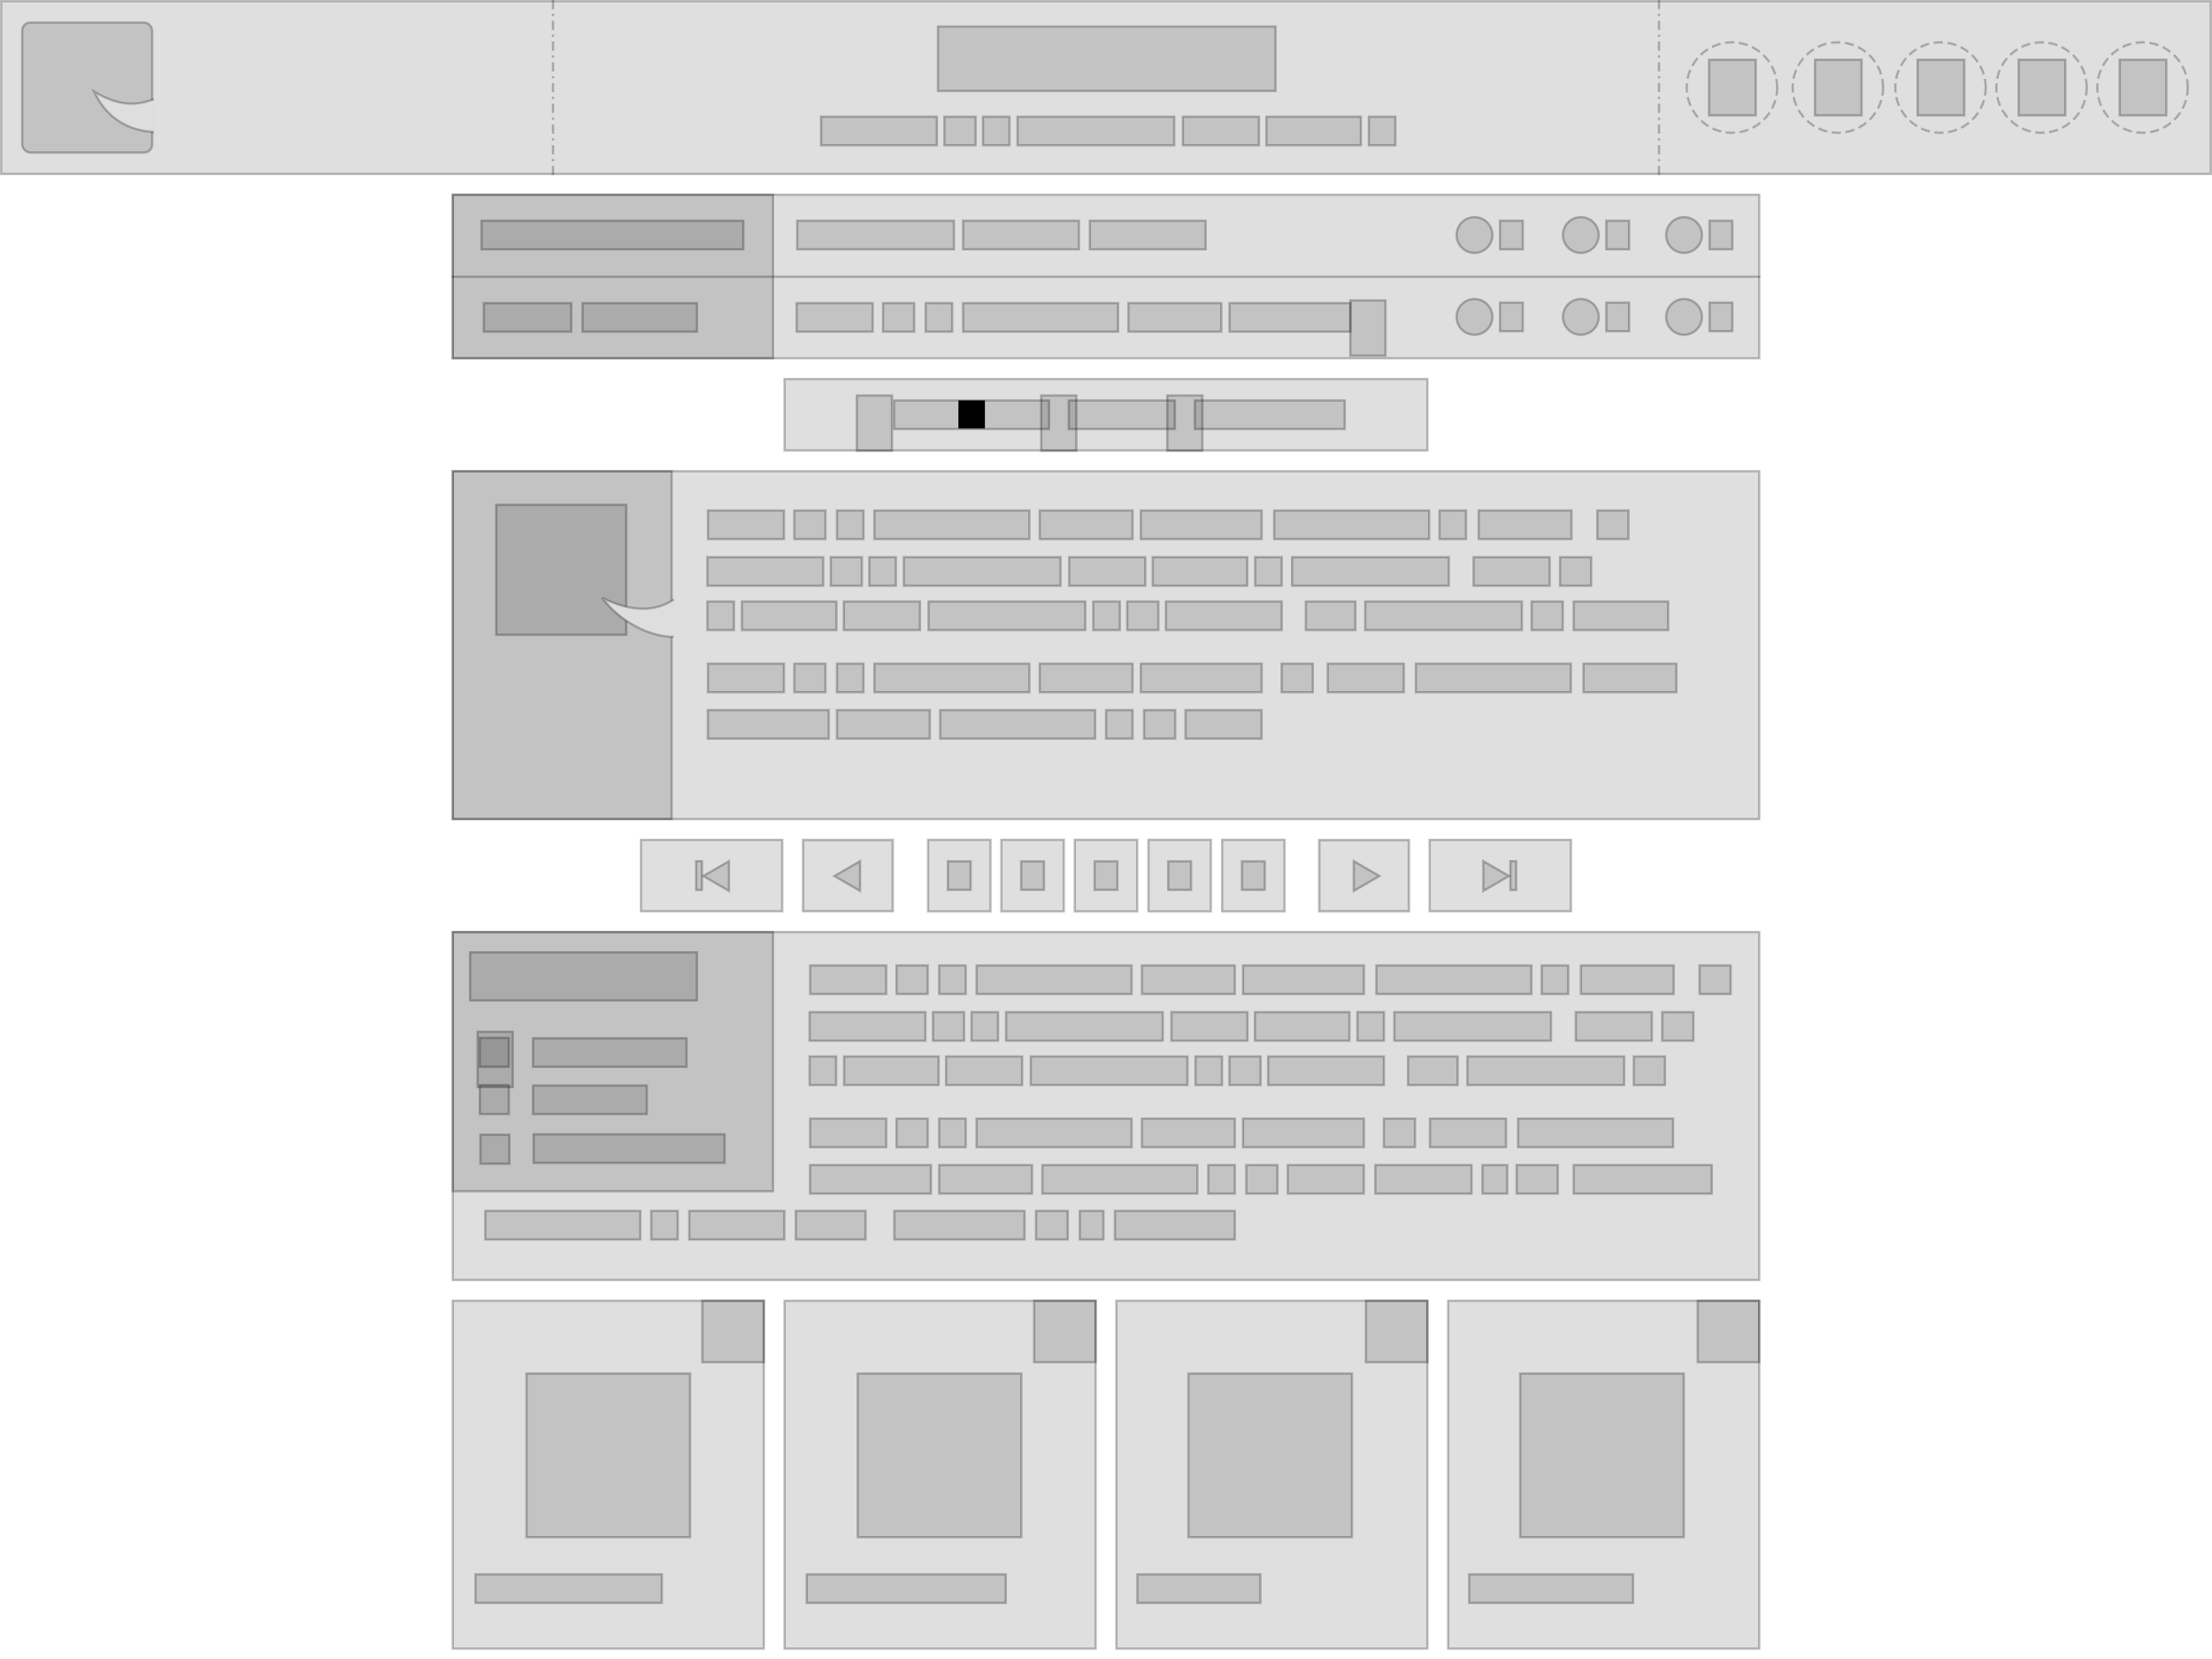 <?xml version="1.0" encoding="UTF-8" standalone="no"?>
<!-- Created with Inkscape (http://www.inkscape.org/) -->

<svg
   xmlns:dc="http://purl.org/dc/elements/1.1/"
   xmlns:cc="http://creativecommons.org/ns#"
   xmlns:rdf="http://www.w3.org/1999/02/22-rdf-syntax-ns#"
   xmlns:svg="http://www.w3.org/2000/svg"
   xmlns="http://www.w3.org/2000/svg"
   xmlns:sodipodi="http://sodipodi.sourceforge.net/DTD/sodipodi-0.dtd"
   xmlns:inkscape="http://www.inkscape.org/namespaces/inkscape"
   width="960"
   height="720"
   id="svg2"
   version="1.1"
   inkscape:version="0.48.4 r9939"
   sodipodi:docname="screen960.svg"
   enable-background="new">
  <defs
     id="defs4" />
  <sodipodi:namedview
     id="base"
     pagecolor="#ffffff"
     bordercolor="#666666"
     borderopacity="1.0"
     inkscape:pageopacity="0"
     inkscape:pageshadow="2"
     inkscape:zoom="1"
     inkscape:cx="322.54957"
     inkscape:cy="492.13199"
     inkscape:document-units="px"
     inkscape:current-layer="layer1"
     showgrid="false"
     showguides="false"
     inkscape:guide-bbox="true"
     inkscape:window-width="1838"
     inkscape:window-height="1060"
     inkscape:window-x="80"
     inkscape:window-y="-3"
     inkscape:window-maximized="1"
     inkscape:snap-to-guides="true"
     inkscape:snap-global="true"
     inkscape:snap-bbox="true"
     inkscape:snap-nodes="true"
     inkscape:snap-page="false"
     inkscape:snap-object-midpoints="true"
     inkscape:object-nodes="false"
     inkscape:bbox-nodes="true">
    <sodipodi:guide
       orientation="1,0"
       position="480,360"
       id="guide2985" />
    <sodipodi:guide
       orientation="1,0"
       position="192,360"
       id="guide2987" />
    <sodipodi:guide
       orientation="1,0"
       position="384,360"
       id="guide2989" />
    <sodipodi:guide
       orientation="1,0"
       position="576,360"
       id="guide2991" />
    <sodipodi:guide
       orientation="1,0"
       position="768,360"
       id="guide2993" />
    <sodipodi:guide
       orientation="1,0"
       position="0,360"
       id="guide2995" />
    <sodipodi:guide
       orientation="1,0"
       position="960,360"
       id="guide2997" />
    <sodipodi:guide
       orientation="0,1"
       position="480,360"
       id="guide2999" />
    <sodipodi:guide
       orientation="0,1"
       position="480,0"
       id="guide3001" />
    <sodipodi:guide
       orientation="0,1"
       position="480,720"
       id="guide3003" />
    <sodipodi:guide
       orientation="0,1"
       position="480,240"
       id="guide3005" />
    <sodipodi:guide
       orientation="0,1"
       position="480,480"
       id="guide3007" />
    <sodipodi:guide
       orientation="0,1"
       position="480,640"
       id="guide3009" />
    <sodipodi:guide
       orientation="0,1"
       position="480,560"
       id="guide3011" />
    <sodipodi:guide
       orientation="0,1"
       position="480,400"
       id="guide3013" />
    <sodipodi:guide
       orientation="0,1"
       position="480,320"
       id="guide3015" />
    <sodipodi:guide
       orientation="0,1"
       position="480,80"
       id="guide3017" />
    <sodipodi:guide
       orientation="0,1"
       position="480,160"
       id="guide3019" />
    <sodipodi:guide
       orientation="1,0"
       position="4,360"
       id="guide3023" />
    <sodipodi:guide
       orientation="1,0"
       position="188,360"
       id="guide3025" />
    <sodipodi:guide
       orientation="1,0"
       position="196,360"
       id="guide3027" />
    <sodipodi:guide
       orientation="1,0"
       position="380,360"
       id="guide3029" />
    <sodipodi:guide
       orientation="1,0"
       position="388,360"
       id="guide3031" />
    <sodipodi:guide
       orientation="1,0"
       position="476,360"
       id="guide3033" />
    <sodipodi:guide
       orientation="1,0"
       position="484,360"
       id="guide3035" />
    <sodipodi:guide
       orientation="1,0"
       position="572,360"
       id="guide3037" />
    <sodipodi:guide
       orientation="1,0"
       position="580,360"
       id="guide3039" />
    <sodipodi:guide
       orientation="1,0"
       position="764,360"
       id="guide3041" />
    <sodipodi:guide
       orientation="1,0"
       position="772,360"
       id="guide3043" />
    <sodipodi:guide
       orientation="1,0"
       position="956,360"
       id="guide3045" />
    <sodipodi:guide
       orientation="0,1"
       position="480,4"
       id="guide3047" />
    <sodipodi:guide
       orientation="0,1"
       position="480,76"
       id="guide3049" />
    <sodipodi:guide
       orientation="0,1"
       position="480,84"
       id="guide3051" />
    <sodipodi:guide
       orientation="0,1"
       position="480,156"
       id="guide3053" />
    <sodipodi:guide
       orientation="0,1"
       position="480,164"
       id="guide3055" />
    <sodipodi:guide
       orientation="0,1"
       position="480,236"
       id="guide3057" />
    <sodipodi:guide
       orientation="0,1"
       position="480,244"
       id="guide3059" />
    <sodipodi:guide
       orientation="0,1"
       position="480,316"
       id="guide3061" />
    <sodipodi:guide
       orientation="0,1"
       position="480,324"
       id="guide3063" />
    <sodipodi:guide
       orientation="0,1"
       position="480,356"
       id="guide3065" />
    <sodipodi:guide
       orientation="0,1"
       position="480,364"
       id="guide3067" />
    <sodipodi:guide
       orientation="0,1"
       position="480,396"
       id="guide3069" />
    <sodipodi:guide
       orientation="0,1"
       position="480,404"
       id="guide3071" />
    <sodipodi:guide
       orientation="0,1"
       position="480,476"
       id="guide3073" />
    <sodipodi:guide
       orientation="0,1"
       position="480,484"
       id="guide3075" />
    <sodipodi:guide
       orientation="0,1"
       position="480,556"
       id="guide3077" />
    <sodipodi:guide
       orientation="0,1"
       position="480,564"
       id="guide3079" />
    <sodipodi:guide
       orientation="0,1"
       position="480,636"
       id="guide3081" />
    <sodipodi:guide
       orientation="0,1"
       position="480,644"
       id="guide3083" />
    <sodipodi:guide
       orientation="0,1"
       position="480,716"
       id="guide3085" />
    <sodipodi:guide
       orientation="1,0"
       position="336,360"
       id="guide3859" />
    <sodipodi:guide
       orientation="1,0"
       position="624,360"
       id="guide3861" />
    <sodipodi:guide
       orientation="1,0"
       position="332,360"
       id="guide3865" />
    <sodipodi:guide
       orientation="1,0"
       position="340,360"
       id="guide3867" />
    <sodipodi:guide
       orientation="1,0"
       position="620,432.345"
       id="guide3869" />
    <sodipodi:guide
       orientation="1,0"
       position="628,360"
       id="guide3873" />
    <sodipodi:guide
       orientation="0,1"
       position="480,600"
       id="guide3913" />
    <sodipodi:guide
       orientation="0,1"
       position="480,682"
       id="guide3941" />
    <sodipodi:guide
       orientation="0,1"
       position="480,520"
       id="guide3951" />
    <sodipodi:guide
       orientation="0,1"
       position="480,524"
       id="guide3955" />
    <sodipodi:guide
       orientation="0,1"
       position="480,516"
       id="guide3957" />
    <sodipodi:guide
       orientation="0,1"
       position="721.25,618"
       id="guide3979" />
    <sodipodi:guide
       orientation="1,0"
       position="240,320"
       id="guide4203" />
    <sodipodi:guide
       orientation="1,0"
       position="720,669"
       id="guide4205" />
  </sodipodi:namedview>
  <g
     inkscape:label="Grid"
     inkscape:groupmode="layer"
     id="layer1"
     transform="translate(0,-332.362)"
     style="display:inline;">
    <rect
       style="fill:#000000;fill-opacity:0.125;fill-rule:nonzero;stroke:#000000;stroke-width:0.993;stroke-opacity:0.251;opacity:1"
       id="rect3087"
       width="959.007"
       height="75.007"
       x="0.496"
       y="332.859" />
    <rect
       style="fill:#000000;fill-opacity:0.125;fill-rule:nonzero;stroke:#000000;stroke-width:1;stroke-miterlimit:4;stroke-opacity:0.251;stroke-dasharray:none"
       id="rect3857"
       width="567"
       height="151"
       x="196.5"
       y="536.862" />
    <rect
       style="fill:#000000;fill-opacity:0.125;fill-rule:nonzero;stroke:#000000;stroke-width:0.976;stroke-miterlimit:4;stroke-opacity:0.251;stroke-dasharray:none"
       id="rect3879"
       width="567.024"
       height="71.024"
       x="196.488"
       y="416.85" />
    <rect
       style="fill:#000000;fill-opacity:0.125;fill-rule:nonzero;stroke:#000000;stroke-width:1;stroke-linecap:square;stroke-linejoin:miter;stroke-miterlimit:4;stroke-opacity:0.251;stroke-dasharray:none"
       id="rect3887"
       width="567"
       height="151"
       x="196.5"
       y="736.862" />
    <rect
       style="fill:#000000;fill-opacity:0.125;fill-rule:nonzero;stroke:#000000;stroke-width:1;stroke-linecap:square;stroke-linejoin:miter;stroke-miterlimit:4;stroke-opacity:0.251;stroke-dasharray:none"
       id="rect3885"
       width="139"
       height="112.5"
       x="196.5"
       y="736.862"
       ry="0" />
    <rect
       style="fill:#000000;fill-opacity:0.125;fill-rule:nonzero;stroke:#000000;stroke-width:0.978;stroke-linecap:square;stroke-linejoin:miter;stroke-miterlimit:4;stroke-opacity:0.251;stroke-dasharray:none"
       id="rect3903"
       width="139.022"
       height="71.022"
       x="196.489"
       y="416.851" />
    <rect
       style="fill:#000000;fill-opacity:0.125;fill-rule:nonzero;stroke:#000000;stroke-width:0.993;stroke-linecap:square;stroke-linejoin:miter;stroke-miterlimit:4;stroke-opacity:0.251;stroke-dasharray:none;opacity:1"
       id="rect3905"
       width="135.007"
       height="151.007"
       x="196.497"
       y="896.859" />
    <rect
       style="fill:#000000;fill-opacity:0.125;fill-rule:nonzero;stroke:#000000;stroke-width:0.993;stroke-linecap:square;stroke-linejoin:miter;stroke-miterlimit:4;stroke-opacity:0.251;stroke-dasharray:none;opacity:1"
       id="rect3907"
       width="135.007"
       height="151.007"
       x="340.497"
       y="896.859" />
    <rect
       style="fill:#000000;fill-opacity:0.125;fill-rule:nonzero;stroke:#000000;stroke-width:0.993;stroke-linecap:square;stroke-linejoin:miter;stroke-miterlimit:4;stroke-opacity:0.251;stroke-dasharray:none;opacity:1"
       id="rect3909"
       width="135.007"
       height="151.007"
       x="484.497"
       y="896.859" />
    <rect
       style="fill:#000000;fill-opacity:0.125;fill-rule:nonzero;stroke:#000000;stroke-width:0.993;stroke-linecap:square;stroke-linejoin:miter;stroke-miterlimit:4;stroke-opacity:0.251;stroke-dasharray:none;opacity:1"
       id="rect3911"
       width="135.007"
       height="151.007"
       x="628.497"
       y="896.859" />
    <rect
       style="fill:#000000;fill-opacity:0.125;fill-rule:nonzero;stroke:#000000;stroke-width:1;stroke-linecap:square;stroke-linejoin:miter;stroke-miterlimit:4;stroke-opacity:0.251;stroke-dasharray:none"
       id="rect3919"
       width="95.008"
       height="151.008"
       x="196.5"
       y="536.862" />
    <path
       style="fill:#000000;stroke:#000000;stroke-width:1px;stroke-linecap:butt;stroke-linejoin:miter;stroke-opacity:0.251;fill-opacity:0.125;opacity:1"
       d="m 196,452.473 568,0"
       id="path3921"
       inkscape:connector-curvature="0" />
    <rect
       style="fill:#000000;fill-opacity:0.125;fill-rule:nonzero;stroke:#000000;stroke-width:1;stroke-linecap:square;stroke-linejoin:miter;stroke-miterlimit:4;stroke-opacity:0.251;stroke-dasharray:none;opacity:1"
       id="rect3927"
       width="56.429"
       height="56.429"
       x="215.361"
       y="551.439" />
    <rect
       style="fill:#000000;fill-opacity:0.125;fill-rule:nonzero;stroke:#000000;stroke-width:1;stroke-linecap:square;stroke-linejoin:miter;stroke-miterlimit:4;stroke-opacity:0.251;stroke-dasharray:none;opacity:1"
       id="rect3929"
       width="26.695"
       height="26.695"
       x="304.805"
       y="896.862" />
    <rect
       y="896.859"
       x="448.809"
       height="26.695"
       width="26.695"
       id="rect3933"
       style="fill:#000000;fill-opacity:0.125;fill-rule:nonzero;stroke:#000000;stroke-width:1;stroke-linecap:square;stroke-linejoin:miter;stroke-miterlimit:4;stroke-opacity:0.251;stroke-dasharray:none;opacity:1" />
    <rect
       style="fill:#000000;fill-opacity:0.125;fill-rule:nonzero;stroke:#000000;stroke-width:1;stroke-linecap:square;stroke-linejoin:miter;stroke-miterlimit:4;stroke-opacity:0.251;stroke-dasharray:none;opacity:1"
       id="rect3935"
       width="26.695"
       height="26.695"
       x="592.805"
       y="896.862" />
    <rect
       y="896.859"
       x="736.809"
       height="26.695"
       width="26.695"
       id="rect3937"
       style="fill:#000000;fill-opacity:0.125;fill-rule:nonzero;stroke:#000000;stroke-width:1;stroke-linecap:square;stroke-linejoin:miter;stroke-miterlimit:4;stroke-opacity:0.251;stroke-dasharray:none;opacity:1" />
    <rect
       style="fill:#000000;fill-opacity:0.125;fill-rule:nonzero;stroke:#000000;stroke-width:0.99;stroke-linecap:square;stroke-linejoin:miter;stroke-miterlimit:4;stroke-opacity:0.251;stroke-dasharray:none;opacity:1"
       id="rect3949"
       width="279.01"
       height="31.01"
       x="340.495"
       y="496.857" />
    <rect
       style="fill:#000000;fill-opacity:0.125;fill-rule:nonzero;stroke:#000000;stroke-width:1.084;stroke-linecap:square;stroke-linejoin:miter;stroke-miterlimit:4;stroke-opacity:0.251;stroke-dasharray:none;opacity:1"
       id="rect3961"
       width="38.916"
       height="30.916"
       x="348.542"
       y="696.904" />
    <rect
       y="696.816"
       x="434.592"
       height="31.093"
       width="27.093"
       id="rect3963"
       style="fill:#000000;fill-opacity:0.125;fill-rule:nonzero;stroke:#000000;stroke-width:1;stroke-linecap:square;stroke-linejoin:miter;stroke-miterlimit:4;stroke-opacity:0.251;stroke-dasharray:none;opacity:1" />
    <rect
       style="fill:#000000;fill-opacity:0.125;fill-rule:nonzero;stroke:#000000;stroke-width:1;stroke-linecap:square;stroke-linejoin:miter;stroke-miterlimit:4;stroke-opacity:0.251;stroke-dasharray:none;opacity:1"
       id="rect3965"
       width="27.093"
       height="31.093"
       x="466.453"
       y="696.816" />
    <rect
       style="fill:#000000;fill-opacity:0.125;fill-rule:nonzero;stroke:#000000;stroke-width:1;stroke-linecap:square;stroke-linejoin:miter;stroke-miterlimit:4;stroke-opacity:0.251;stroke-dasharray:none;opacity:1"
       id="rect3967"
       width="27.093"
       height="31.093"
       x="402.772"
       y="696.816" />
    <rect
       y="696.816"
       x="498.409"
       height="31.093"
       width="27.093"
       id="rect3969"
       style="fill:#000000;fill-opacity:0.125;fill-rule:nonzero;stroke:#000000;stroke-width:1;stroke-linecap:square;stroke-linejoin:miter;stroke-miterlimit:4;stroke-opacity:0.251;stroke-dasharray:none;opacity:1" />
    <rect
       style="fill:#000000;fill-opacity:0.125;fill-rule:nonzero;stroke:#000000;stroke-width:1;stroke-linecap:square;stroke-linejoin:miter;stroke-miterlimit:4;stroke-opacity:0.251;stroke-dasharray:none;opacity:1"
       id="rect3971"
       width="27.093"
       height="31.093"
       x="530.405"
       y="696.816" />
    <rect
       y="696.951"
       x="572.542"
       height="30.916"
       width="38.916"
       id="rect3973"
       style="fill:#000000;fill-opacity:0.125;fill-rule:nonzero;stroke:#000000;stroke-width:1.084;stroke-linecap:square;stroke-linejoin:miter;stroke-miterlimit:4;stroke-opacity:0.251;stroke-dasharray:none;opacity:1" />
    <rect
       style="fill:#000000;fill-opacity:0.125;fill-rule:nonzero;stroke:#000000;stroke-width:1.011;stroke-linecap:square;stroke-linejoin:miter;stroke-miterlimit:4;stroke-opacity:0.251;stroke-dasharray:none;opacity:1"
       id="rect3975"
       width="61.318"
       height="30.989"
       x="620.459"
       y="696.868" />
    <rect
       y="696.868"
       x="278.176"
       height="30.989"
       width="61.318"
       id="rect3977"
       style="fill:#000000;fill-opacity:0.125;fill-rule:nonzero;stroke:#000000;stroke-width:1.011;stroke-linecap:square;stroke-linejoin:miter;stroke-miterlimit:4;stroke-opacity:0.251;stroke-dasharray:none;opacity:1" />
    <g
       id="g3998"
       style="fill:#000000;fill-opacity:0.125;stroke:#000000;stroke-opacity:0.251"
       transform="translate(-7.5,0)">
      <path
         transform="translate(-91.5,332.362)"
         d="m 746.705,102 c 0,4.296 -3.482,7.778 -7.778,7.778 -4.296,0 -7.778,-3.482 -7.778,-7.778 0,-4.296 3.482,-7.778 7.778,-7.778 4.296,0 7.778,3.482 7.778,7.778 z"
         sodipodi:ry="7.7781744"
         sodipodi:rx="7.7781744"
         sodipodi:cy="102"
         sodipodi:cx="738.92657"
         id="path3983"
         style="fill:#000000;fill-opacity:0.125;fill-rule:nonzero;stroke:#000000;stroke-width:1;stroke-linecap:square;stroke-linejoin:miter;stroke-miterlimit:4;stroke-opacity:0.251;stroke-dasharray:none"
         sodipodi:type="arc" />
      <rect
         transform="translate(0,332.362)"
         y="95.801"
         x="658.493"
         height="12.397"
         width="9.899"
         id="rect3989"
         style="fill:#000000;fill-opacity:0.125;fill-rule:nonzero;stroke:#000000;stroke-width:1;stroke-linecap:square;stroke-linejoin:miter;stroke-miterlimit:4;stroke-opacity:0.251;stroke-dasharray:none" />
    </g>
    <g
       id="g4002"
       transform="translate(38.646,0)"
       style="fill:#000000;fill-opacity:0.125;stroke:#000000;stroke-opacity:0.251">
      <path
         sodipodi:type="arc"
         style="fill:#000000;fill-opacity:0.125;fill-rule:nonzero;stroke:#000000;stroke-width:1;stroke-linecap:square;stroke-linejoin:miter;stroke-miterlimit:4;stroke-opacity:0.251;stroke-dasharray:none"
         id="path4004"
         sodipodi:cx="738.92657"
         sodipodi:cy="102"
         sodipodi:rx="7.7781744"
         sodipodi:ry="7.7781744"
         d="m 746.705,102 c 0,4.296 -3.482,7.778 -7.778,7.778 -4.296,0 -7.778,-3.482 -7.778,-7.778 0,-4.296 3.482,-7.778 7.778,-7.778 4.296,0 7.778,3.482 7.778,7.778 z"
         transform="translate(-91.5,332.362)" />
      <rect
         style="fill:#000000;fill-opacity:0.125;fill-rule:nonzero;stroke:#000000;stroke-width:1;stroke-linecap:square;stroke-linejoin:miter;stroke-miterlimit:4;stroke-opacity:0.251;stroke-dasharray:none"
         id="rect4006"
         width="9.899"
         height="12.397"
         x="658.493"
         y="95.801"
         transform="translate(0,332.362)" />
    </g>
    <g
       transform="translate(83.44,0)"
       id="g4008"
       style="fill:#000000;fill-opacity:0.125;stroke:#000000;stroke-opacity:0.251;opacity:1">
      <path
         transform="translate(-91.5,332.362)"
         d="m 746.705,102 c 0,4.296 -3.482,7.778 -7.778,7.778 -4.296,0 -7.778,-3.482 -7.778,-7.778 0,-4.296 3.482,-7.778 7.778,-7.778 4.296,0 7.778,3.482 7.778,7.778 z"
         sodipodi:ry="7.7781744"
         sodipodi:rx="7.7781744"
         sodipodi:cy="102"
         sodipodi:cx="738.92657"
         id="path4010"
         style="fill:#000000;fill-opacity:0.125;fill-rule:nonzero;stroke:#000000;stroke-width:1;stroke-linecap:square;stroke-linejoin:miter;stroke-miterlimit:4;stroke-opacity:0.251;stroke-dasharray:none"
         sodipodi:type="arc" />
      <rect
         transform="translate(0,332.362)"
         y="95.801"
         x="658.493"
         height="12.397"
         width="9.899"
         id="rect4012"
         style="fill:#000000;fill-opacity:0.125;fill-rule:nonzero;stroke:#000000;stroke-width:1;stroke-linecap:square;stroke-linejoin:miter;stroke-miterlimit:4;stroke-opacity:0.251;stroke-dasharray:none" />
    </g>
    <g
       id="g4014"
       transform="translate(-7.5,35.532)"
       style="fill:#000000;fill-opacity:0.125;stroke:#000000;stroke-opacity:0.251">
      <path
         sodipodi:type="arc"
         style="fill:#000000;fill-opacity:0.125;fill-rule:nonzero;stroke:#000000;stroke-width:1;stroke-linecap:square;stroke-linejoin:miter;stroke-miterlimit:4;stroke-opacity:0.251;stroke-dasharray:none"
         id="path4016"
         sodipodi:cx="738.92657"
         sodipodi:cy="102"
         sodipodi:rx="7.7781744"
         sodipodi:ry="7.7781744"
         d="m 746.705,102 c 0,4.296 -3.482,7.778 -7.778,7.778 -4.296,0 -7.778,-3.482 -7.778,-7.778 0,-4.296 3.482,-7.778 7.778,-7.778 4.296,0 7.778,3.482 7.778,7.778 z"
         transform="translate(-91.5,332.362)" />
      <rect
         style="fill:#000000;fill-opacity:0.125;fill-rule:nonzero;stroke:#000000;stroke-width:1;stroke-linecap:square;stroke-linejoin:miter;stroke-miterlimit:4;stroke-opacity:0.251;stroke-dasharray:none"
         id="rect4018"
         width="9.899"
         height="12.397"
         x="658.493"
         y="95.801"
         transform="translate(0,332.362)" />
    </g>
    <g
       transform="translate(38.646,35.532)"
       id="g4020"
       style="fill:#000000;fill-opacity:0.125;stroke:#000000;stroke-opacity:0.251">
      <path
         transform="translate(-91.5,332.362)"
         d="m 746.705,102 c 0,4.296 -3.482,7.778 -7.778,7.778 -4.296,0 -7.778,-3.482 -7.778,-7.778 0,-4.296 3.482,-7.778 7.778,-7.778 4.296,0 7.778,3.482 7.778,7.778 z"
         sodipodi:ry="7.7781744"
         sodipodi:rx="7.7781744"
         sodipodi:cy="102"
         sodipodi:cx="738.92657"
         id="path4022"
         style="fill:#000000;fill-opacity:0.125;fill-rule:nonzero;stroke:#000000;stroke-width:1;stroke-linecap:square;stroke-linejoin:miter;stroke-miterlimit:4;stroke-opacity:0.251;stroke-dasharray:none"
         sodipodi:type="arc" />
      <rect
         transform="translate(0,332.362)"
         y="95.801"
         x="658.493"
         height="12.397"
         width="9.899"
         id="rect4024"
         style="fill:#000000;fill-opacity:0.125;fill-rule:nonzero;stroke:#000000;stroke-width:1;stroke-linecap:square;stroke-linejoin:miter;stroke-miterlimit:4;stroke-opacity:0.251;stroke-dasharray:none" />
    </g>
    <g
       id="g4026"
       transform="translate(83.44,35.532)"
       style="fill:#000000;fill-opacity:0.125;stroke:#000000;stroke-opacity:0.251;opacity:1">
      <path
         sodipodi:type="arc"
         style="fill:#000000;fill-opacity:0.125;fill-rule:nonzero;stroke:#000000;stroke-width:1;stroke-linecap:square;stroke-linejoin:miter;stroke-miterlimit:4;stroke-opacity:0.251;stroke-dasharray:none"
         id="path4028"
         sodipodi:cx="738.92657"
         sodipodi:cy="102"
         sodipodi:rx="7.7781744"
         sodipodi:ry="7.7781744"
         d="m 746.705,102 c 0,4.296 -3.482,7.778 -7.778,7.778 -4.296,0 -7.778,-3.482 -7.778,-7.778 0,-4.296 3.482,-7.778 7.778,-7.778 4.296,0 7.778,3.482 7.778,7.778 z"
         transform="translate(-91.5,332.362)" />
      <rect
         style="fill:#000000;fill-opacity:0.125;fill-rule:nonzero;stroke:#000000;stroke-width:1;stroke-linecap:square;stroke-linejoin:miter;stroke-miterlimit:4;stroke-opacity:0.251;stroke-dasharray:none"
         id="rect4030"
         width="9.899"
         height="12.397"
         x="658.493"
         y="95.801"
         transform="translate(0,332.362)" />
    </g>
    <rect
       y="428.164"
       x="345.993"
       height="12.397"
       width="68.014"
       id="rect4036"
       style="fill:#000000;fill-opacity:0.125;fill-rule:nonzero;stroke:#000000;stroke-width:1;stroke-linecap:square;stroke-linejoin:miter;stroke-miterlimit:4;stroke-opacity:0.251;stroke-dasharray:none;opacity:1" />
    <rect
       style="fill:#000000;fill-opacity:0.125;fill-rule:nonzero;stroke:#000000;stroke-width:1;stroke-linecap:square;stroke-linejoin:miter;stroke-miterlimit:4;stroke-opacity:0.251;stroke-dasharray:none;opacity:1"
       id="rect4040"
       width="50.264"
       height="12.397"
       x="417.986"
       y="428.164" />
    <rect
       y="428.164"
       x="472.986"
       height="12.397"
       width="50.264"
       id="rect4042"
       style="fill:#000000;fill-opacity:0.125;fill-rule:nonzero;stroke:#000000;stroke-width:1;stroke-linecap:square;stroke-linejoin:miter;stroke-miterlimit:4;stroke-opacity:0.251;stroke-dasharray:none;opacity:1" />
    <rect
       style="fill:#000000;fill-opacity:0.125;fill-rule:nonzero;stroke:#000000;stroke-width:1;stroke-linecap:square;stroke-linejoin:miter;stroke-miterlimit:4;stroke-opacity:0.251;stroke-dasharray:none;opacity:1"
       id="rect4044"
       width="33.014"
       height="12.397"
       x="345.736"
       y="463.914" />
    <rect
       y="463.914"
       x="383.236"
       height="12.397"
       width="13.514"
       id="rect4046"
       style="fill:#000000;fill-opacity:0.125;fill-rule:nonzero;stroke:#000000;stroke-width:1;stroke-linecap:square;stroke-linejoin:miter;stroke-miterlimit:4;stroke-opacity:0.251;stroke-dasharray:none;opacity:1" />
    <rect
       style="fill:#000000;fill-opacity:0.125;fill-rule:nonzero;stroke:#000000;stroke-width:1;stroke-linecap:square;stroke-linejoin:miter;stroke-miterlimit:4;stroke-opacity:0.251;stroke-dasharray:none;opacity:1"
       id="rect4048"
       width="11.514"
       height="12.397"
       x="401.736"
       y="463.914" />
    <rect
       y="463.914"
       x="417.986"
       height="12.397"
       width="67.264"
       id="rect4050"
       style="fill:#000000;fill-opacity:0.125;fill-rule:nonzero;stroke:#000000;stroke-width:1;stroke-linecap:square;stroke-linejoin:miter;stroke-miterlimit:4;stroke-opacity:0.251;stroke-dasharray:none;opacity:1" />
    <rect
       style="fill:#000000;fill-opacity:0.125;fill-rule:nonzero;stroke:#000000;stroke-width:1;stroke-linecap:square;stroke-linejoin:miter;stroke-miterlimit:4;stroke-opacity:0.251;stroke-dasharray:none;opacity:1"
       id="rect4056"
       width="9.899"
       height="12.397"
       x="411.369"
       y="706.164" />
    <rect
       y="706.164"
       x="443.189"
       height="12.397"
       width="9.899"
       id="rect4060"
       style="fill:#000000;fill-opacity:0.125;fill-rule:nonzero;stroke:#000000;stroke-width:1;stroke-linecap:square;stroke-linejoin:miter;stroke-miterlimit:4;stroke-opacity:0.251;stroke-dasharray:none;opacity:1" />
    <rect
       style="fill:#000000;fill-opacity:0.125;fill-rule:nonzero;stroke:#000000;stroke-width:1;stroke-linecap:square;stroke-linejoin:miter;stroke-miterlimit:4;stroke-opacity:0.251;stroke-dasharray:none;opacity:1"
       id="rect4062"
       width="9.899"
       height="12.397"
       x="475.05"
       y="706.164" />
    <rect
       y="706.164"
       x="507.005"
       height="12.397"
       width="9.899"
       id="rect4064"
       style="fill:#000000;fill-opacity:0.125;fill-rule:nonzero;stroke:#000000;stroke-width:1;stroke-linecap:square;stroke-linejoin:miter;stroke-miterlimit:4;stroke-opacity:0.251;stroke-dasharray:none;opacity:1" />
    <rect
       style="fill:#000000;fill-opacity:0.125;fill-rule:nonzero;stroke:#000000;stroke-width:1;stroke-linecap:square;stroke-linejoin:miter;stroke-miterlimit:4;stroke-opacity:0.251;stroke-dasharray:none;opacity:1"
       id="rect4066"
       width="9.899"
       height="12.397"
       x="539.002"
       y="706.164" />
    <rect
       style="fill:#000000;fill-opacity:0.125;fill-rule:nonzero;stroke:#000000;stroke-width:1;stroke-linecap:square;stroke-linejoin:miter;stroke-miterlimit:4;stroke-opacity:0.251;stroke-dasharray:none;opacity:1"
       id="rect4068"
       width="67.264"
       height="12.397"
       x="388.037"
       y="506.164" />
    <rect
       y="506.164"
       x="463.839"
       height="12.397"
       width="46.05"
       id="rect4070"
       style="fill:#000000;fill-opacity:0.125;fill-rule:nonzero;stroke:#000000;stroke-width:1;stroke-linecap:square;stroke-linejoin:miter;stroke-miterlimit:4;stroke-opacity:0.251;stroke-dasharray:none;opacity:1" />
    <flowRoot
       xml:space="preserve"
       id="flowRoot4072"
       style="font-size:11px;font-style:normal;font-variant:normal;font-weight:normal;font-stretch:normal;text-align:center;line-height:125%;letter-spacing:0px;word-spacing:0px;text-anchor:middle;fill:#000000;fill-opacity:1;stroke:none;font-family:DejaVu Sans;-inkscape-font-specification:DejaVu Sans"
       transform="translate(0,332.362)"><flowRegion
         id="flowRegion4074"><rect
           id="rect4076"
           width="11.49"
           height="12.198"
           x="415.956"
           y="173.76"
           style="font-size:11px" /></flowRegion><flowPara
         id="flowPara4078"
         style="font-size:11px">/</flowPara></flowRoot>    <flowRoot
       xml:space="preserve"
       id="flowRoot4080"
       style="font-size:11px;font-style:normal;font-variant:normal;font-weight:normal;font-stretch:normal;text-align:center;line-height:125%;letter-spacing:0px;word-spacing:0px;text-anchor:middle;fill:#000000;fill-opacity:0.125;stroke:#000000;font-family:DejaVu Sans;-inkscape-font-specification:DejaVu Sans;stroke-opacity:0.251;opacity:1"
       transform="translate(37.875,333.987)"><flowRegion
         id="flowRegion4082"><rect
           id="rect4084"
           width="15.25"
           height="24"
           x="414"
           y="170"
           style="font-size:11px;fill:#000000;fill-opacity:0.125;stroke:#000000;stroke-opacity:0.251" /></flowRegion><flowPara
         id="flowPara4086"
         style="font-size:12px;fill:#000000;fill-opacity:0.125;stroke:#000000;stroke-opacity:0.251">/</flowPara></flowRoot>    <rect
       style="fill:#000000;fill-opacity:0.125;fill-rule:nonzero;stroke:#000000;stroke-width:1;stroke-linecap:square;stroke-linejoin:miter;stroke-miterlimit:4;stroke-opacity:0.251;stroke-dasharray:none;opacity:1"
       id="rect4088"
       width="65.05"
       height="12.397"
       x="518.557"
       y="506.164" />
    <flowRoot
       transform="translate(92.594,333.987)"
       style="font-size:11px;font-style:normal;font-variant:normal;font-weight:normal;font-stretch:normal;text-align:center;line-height:125%;letter-spacing:0px;word-spacing:0px;text-anchor:middle;fill:#000000;fill-opacity:0.125;stroke:#000000;font-family:DejaVu Sans;-inkscape-font-specification:DejaVu Sans;stroke-opacity:0.251;opacity:1"
       id="flowRoot4090"
       xml:space="preserve"><flowRegion
         id="flowRegion4092"><rect
           style="font-size:11px;fill:#000000;fill-opacity:0.125;stroke:#000000;stroke-opacity:0.251"
           y="170"
           x="414"
           height="24"
           width="15.25"
           id="rect4094" /></flowRegion><flowPara
         style="font-size:12px;fill:#000000;fill-opacity:0.125;stroke:#000000;stroke-opacity:0.251"
         id="flowPara4096">/</flowPara></flowRoot>    <flowRoot
       transform="translate(-42.125,333.987)"
       style="font-size:11px;font-style:normal;font-variant:normal;font-weight:normal;font-stretch:normal;text-align:center;line-height:125%;letter-spacing:0px;word-spacing:0px;text-anchor:middle;fill:#000000;fill-opacity:0.125;stroke:#000000;font-family:DejaVu Sans;-inkscape-font-specification:DejaVu Sans;stroke-opacity:0.251;opacity:1"
       id="flowRoot4098"
       xml:space="preserve"><flowRegion
         id="flowRegion4100"><rect
           style="font-size:11px;fill:#000000;fill-opacity:0.125;stroke:#000000;stroke-opacity:0.251"
           y="170"
           x="414"
           height="24"
           width="15.25"
           id="rect4102" /></flowRegion><flowPara
         style="font-size:12px;fill:#000000;fill-opacity:0.125;stroke:#000000;stroke-opacity:0.251"
         id="flowPara4104">...</flowPara></flowRoot>    <path
       sodipodi:type="star"
       style="fill:#000000;fill-opacity:0.125;fill-rule:nonzero;stroke:#000000;stroke-width:1.35;stroke-linecap:square;stroke-linejoin:miter;stroke-miterlimit:4;stroke-opacity:0.251;stroke-dasharray:none;opacity:1"
       id="path4106"
       sodipodi:sides="3"
       sodipodi:cx="592"
       sodipodi:cy="380.04678"
       sodipodi:r1="10.054637"
       sodipodi:r2="5.0273185"
       sodipodi:arg1="0"
       sodipodi:arg2="1.0471976"
       inkscape:flatsided="false"
       inkscape:rounded="0"
       inkscape:randomized="0"
       d="m 602.055,380.047 -7.541,4.354 -7.541,4.354 0,-8.708 0,-8.708 7.541,4.354 z"
       transform="matrix(0.739,0,0,0.742,153.753,430.565)"
       inkscape:transform-center-x="-1.8586847" />
    <path
       inkscape:transform-center-x="1.8586888"
       transform="matrix(-0.739,0,0,0.742,807.039,430.565)"
       d="m 602.055,380.047 -7.541,4.354 -7.541,4.354 0,-8.708 0,-8.708 7.541,4.354 z"
       inkscape:randomized="0"
       inkscape:rounded="0"
       inkscape:flatsided="false"
       sodipodi:arg2="1.0471976"
       sodipodi:arg1="0"
       sodipodi:r2="5.0273185"
       sodipodi:r1="10.054637"
       sodipodi:cy="380.04678"
       sodipodi:cx="592"
       sodipodi:sides="3"
       id="path4108"
       style="fill:#000000;fill-opacity:0.125;fill-rule:nonzero;stroke:#000000;stroke-width:1.35;stroke-linecap:square;stroke-linejoin:miter;stroke-miterlimit:4;stroke-opacity:0.251;stroke-dasharray:none;opacity:1"
       sodipodi:type="star" />
    <g
       id="g4117"
       transform="translate(2.5,0)"
       style="fill:#000000;fill-opacity:0.125;stroke:#000000;stroke-opacity:0.251;opacity:1">
      <path
         sodipodi:type="star"
         style="fill:#000000;fill-opacity:0.125;fill-rule:nonzero;stroke:#000000;stroke-width:1.35;stroke-linecap:square;stroke-linejoin:miter;stroke-miterlimit:4;stroke-opacity:0.251;stroke-dasharray:none"
         id="path4110"
         sodipodi:sides="3"
         sodipodi:cx="592"
         sodipodi:cy="380.04678"
         sodipodi:r1="10.054637"
         sodipodi:r2="5.0273185"
         sodipodi:arg1="0"
         sodipodi:arg2="1.0471976"
         inkscape:flatsided="false"
         inkscape:rounded="0"
         inkscape:randomized="0"
         d="m 602.055,380.047 -7.541,4.354 -7.541,4.354 0,-8.708 0,-8.708 7.541,4.354 z"
         transform="matrix(0.739,0,0,0.742,207.493,430.565)"
         inkscape:transform-center-x="-1.8586847" />
      <rect
         y="706.112"
         x="652.986"
         height="12.5"
         width="2.514"
         id="rect4112"
         style="fill:#000000;fill-opacity:0.125;fill-rule:nonzero;stroke:#000000;stroke-width:1;stroke-linecap:square;stroke-linejoin:miter;stroke-miterlimit:4;stroke-opacity:0.251;stroke-dasharray:none" />
    </g>
    <g
       transform="matrix(-1,0,0,1,957.634,0)"
       id="g4121"
       style="fill:#000000;fill-opacity:0.125;stroke:#000000;stroke-opacity:0.251;opacity:1">
      <path
         inkscape:transform-center-x="-1.8586847"
         transform="matrix(0.739,0,0,0.742,207.493,430.565)"
         d="m 602.055,380.047 -7.541,4.354 -7.541,4.354 0,-8.708 0,-8.708 7.541,4.354 z"
         inkscape:randomized="0"
         inkscape:rounded="0"
         inkscape:flatsided="false"
         sodipodi:arg2="1.0471976"
         sodipodi:arg1="0"
         sodipodi:r2="5.0273185"
         sodipodi:r1="10.054637"
         sodipodi:cy="380.04678"
         sodipodi:cx="592"
         sodipodi:sides="3"
         id="path4123"
         style="fill:#000000;fill-opacity:0.125;fill-rule:nonzero;stroke:#000000;stroke-width:1.35;stroke-linecap:square;stroke-linejoin:miter;stroke-miterlimit:4;stroke-opacity:0.251;stroke-dasharray:none"
         sodipodi:type="star" />
      <rect
         style="fill:#000000;fill-opacity:0.125;fill-rule:nonzero;stroke:#000000;stroke-width:1;stroke-linecap:square;stroke-linejoin:miter;stroke-miterlimit:4;stroke-opacity:0.251;stroke-dasharray:none"
         id="rect4125"
         width="2.514"
         height="12.5"
         x="652.986"
         y="706.112" />
    </g>
    <g
       id="g4138"
       transform="translate(10.253,0)"
       style="fill:#000000;fill-opacity:0.125;opacity:1;stroke:#000000;stroke-opacity:0.251">
      <rect
         style="fill:#000000;fill-opacity:0.125;fill-rule:nonzero;stroke:#000000;stroke-width:1;stroke-linecap:square;stroke-linejoin:miter;stroke-miterlimit:4;stroke-opacity:0.251;stroke-dasharray:none"
         id="rect4129"
         width="20.25"
         height="24.14"
         x="865.827"
         y="358.292" />
      <g
         id="g4134"
         style="fill:#000000;fill-opacity:0.125;stroke:#000000;stroke-opacity:0.251">
        <path
           transform="translate(0,332.362)"
           d="m 895.382,38 c 0,10.84 -8.787,19.627 -19.627,19.627 -10.84,0 -19.627,-8.787 -19.627,-19.627 0,-10.84 8.787,-19.627 19.627,-19.627 10.84,0 19.627,8.787 19.627,19.627 z"
           sodipodi:ry="19.626717"
           sodipodi:rx="19.626717"
           sodipodi:cy="38.000011"
           sodipodi:cx="875.75562"
           id="path4136"
           style="fill:none;stroke:#000000;stroke-width:1;stroke-linecap:square;stroke-linejoin:miter;stroke-miterlimit:4;stroke-opacity:0.251;stroke-dasharray:3, 3;stroke-dashoffset:0;fill-opacity:0.125"
           sodipodi:type="arc" />
      </g>
    </g>
    <g
       id="g4143"
       transform="translate(-33.588,0)"
       style="fill:#000000;fill-opacity:0.125;opacity:1;stroke:#000000;stroke-opacity:0.251">
      <rect
         y="358.292"
         x="865.827"
         height="24.14"
         width="20.25"
         id="rect4145"
         style="fill:#000000;fill-opacity:0.125;fill-rule:nonzero;stroke:#000000;stroke-width:1;stroke-linecap:square;stroke-linejoin:miter;stroke-miterlimit:4;stroke-opacity:0.251;stroke-dasharray:none" />
      <g
         id="g4147"
         style="fill:none;fill-opacity:0.125;stroke:#000000;stroke-opacity:0.251">
        <path
           sodipodi:type="arc"
           style="fill:none;stroke:#000000;stroke-width:1;stroke-linecap:square;stroke-linejoin:miter;stroke-miterlimit:4;stroke-opacity:0.251;stroke-dasharray:3, 3;stroke-dashoffset:0;fill-opacity:0.125"
           id="path4149"
           sodipodi:cx="875.75562"
           sodipodi:cy="38.000011"
           sodipodi:rx="19.626717"
           sodipodi:ry="19.626717"
           d="m 895.382,38 c 0,10.84 -8.787,19.627 -19.627,19.627 -10.84,0 -19.627,-8.787 -19.627,-19.627 0,-10.84 8.787,-19.627 19.627,-19.627 10.84,0 19.627,8.787 19.627,19.627 z"
           transform="translate(0,332.362)" />
      </g>
    </g>
    <rect
       style="fill:#000000;fill-opacity:0.125;fill-rule:nonzero;stroke:#000000;stroke-width:1;stroke-linecap:square;stroke-linejoin:miter;stroke-miterlimit:4;stroke-opacity:0.251;stroke-dasharray:none;opacity:1"
       id="rect4151"
       width="146.502"
       height="27.953"
       x="407.067"
       y="343.885" />
    <rect
       style="fill:#000000;fill-opacity:0.125;fill-rule:nonzero;stroke:#000000;stroke-width:1;stroke-linecap:square;stroke-linejoin:miter;stroke-miterlimit:4;stroke-opacity:0.251;stroke-dasharray:none;opacity:1"
       id="rect4155"
       width="68.014"
       height="12.397"
       x="441.592"
       y="383.02" />
    <rect
       y="383.02"
       x="513.355"
       height="12.397"
       width="33.014"
       id="rect4157"
       style="fill:#000000;fill-opacity:0.125;fill-rule:nonzero;stroke:#000000;stroke-width:1;stroke-linecap:square;stroke-linejoin:miter;stroke-miterlimit:4;stroke-opacity:0.251;stroke-dasharray:none;opacity:1" />
    <rect
       style="fill:#000000;fill-opacity:0.125;fill-rule:nonzero;stroke:#000000;stroke-width:1;stroke-linecap:square;stroke-linejoin:miter;stroke-miterlimit:4;stroke-opacity:0.251;stroke-dasharray:none;opacity:1"
       id="rect4159"
       width="13.514"
       height="12.397"
       x="409.876"
       y="383.02" />
    <rect
       y="383.02"
       x="426.608"
       height="12.397"
       width="11.514"
       id="rect4161"
       style="fill:#000000;fill-opacity:0.125;fill-rule:nonzero;stroke:#000000;stroke-width:1;stroke-linecap:square;stroke-linejoin:miter;stroke-miterlimit:4;stroke-opacity:0.251;stroke-dasharray:none;opacity:1" />
    <rect
       y="383.02"
       x="356.335"
       height="12.397"
       width="50.264"
       id="rect4163"
       style="fill:#000000;fill-opacity:0.125;fill-rule:nonzero;stroke:#000000;stroke-width:1;stroke-linecap:square;stroke-linejoin:miter;stroke-miterlimit:4;stroke-opacity:0.251;stroke-dasharray:none;opacity:1" />
    <rect
       style="fill:#000000;fill-opacity:0.125;fill-rule:nonzero;stroke:#000000;stroke-width:1;stroke-linecap:square;stroke-linejoin:miter;stroke-miterlimit:4;stroke-opacity:0.251;stroke-dasharray:none;opacity:1"
       id="rect4165"
       width="41.014"
       height="12.397"
       x="549.605"
       y="383.02" />
    <rect
       style="fill:#000000;fill-opacity:0.125;fill-rule:nonzero;stroke:#000000;stroke-width:1;stroke-linecap:square;stroke-linejoin:miter;stroke-miterlimit:4;stroke-opacity:0.251;stroke-dasharray:none;opacity:1"
       id="rect4167"
       width="11.514"
       height="12.397"
       x="594.078"
       y="383.02" />
    <rect
       style="fill:#000000;fill-opacity:0.125;fill-rule:nonzero;stroke:#000000;stroke-width:1;stroke-linecap:square;stroke-linejoin:miter;stroke-miterlimit:4;stroke-opacity:0.251;stroke-dasharray:none;opacity:1"
       id="rect4169"
       width="113.622"
       height="12.397"
       x="208.993"
       y="428.164" />
    <rect
       y="463.914"
       x="209.972"
       height="12.397"
       width="37.963"
       id="rect4171"
       style="fill:#000000;fill-opacity:0.125;fill-rule:nonzero;stroke:#000000;stroke-width:1;stroke-linecap:square;stroke-linejoin:miter;stroke-miterlimit:4;stroke-opacity:0.251;stroke-dasharray:none;opacity:1" />
    <rect
       style="fill:#000000;fill-opacity:0.125;fill-rule:nonzero;stroke:#000000;stroke-width:1;stroke-linecap:square;stroke-linejoin:miter;stroke-miterlimit:4;stroke-opacity:0.251;stroke-dasharray:none;opacity:1"
       id="rect4173"
       width="49.647"
       height="12.397"
       x="252.816"
       y="463.914" />
    <rect
       style="fill:#000000;fill-opacity:0.125;fill-rule:nonzero;stroke:#000000;stroke-width:1;stroke-linecap:square;stroke-linejoin:miter;stroke-miterlimit:4;stroke-opacity:0.251;stroke-dasharray:none;opacity:1"
       id="rect4175"
       width="40.296"
       height="12.397"
       x="489.736"
       y="463.914" />
    <rect
       y="463.914"
       x="533.605"
       height="12.397"
       width="52.459"
       id="rect4177"
       style="fill:#000000;fill-opacity:0.125;fill-rule:nonzero;stroke:#000000;stroke-width:1;stroke-linecap:square;stroke-linejoin:miter;stroke-miterlimit:4;stroke-opacity:0.251;stroke-dasharray:none;opacity:1" />
    <flowRoot
       xml:space="preserve"
       id="flowRoot4179"
       style="font-size:11px;font-style:normal;font-variant:normal;font-weight:normal;font-stretch:normal;text-align:center;line-height:125%;letter-spacing:0px;word-spacing:0px;text-anchor:middle;fill:#000000;fill-opacity:0.125;stroke:#000000;font-family:DejaVu Sans;-inkscape-font-specification:DejaVu Sans;stroke-opacity:0.251;opacity:1"
       transform="translate(172.038,292.728)"><flowRegion
         id="flowRegion4181"><rect
           id="rect4183"
           width="15.25"
           height="24"
           x="414"
           y="170"
           style="font-size:11px;fill:#000000;fill-opacity:0.125;stroke:#000000;stroke-opacity:0.251" /></flowRegion><flowPara
         id="flowPara4185"
         style="font-size:12px;fill:#000000;fill-opacity:0.125;stroke:#000000;stroke-opacity:0.251">...</flowPara></flowRoot>    <g
       id="g4187"
       transform="translate(54.094,0)"
       style="fill:#000000;fill-opacity:0.125;opacity:1;stroke:#000000;stroke-opacity:0.251">
      <rect
         y="358.292"
         x="865.827"
         height="24.14"
         width="20.25"
         id="rect4189"
         style="fill:#000000;fill-opacity:0.125;fill-rule:nonzero;stroke:#000000;stroke-width:1;stroke-linecap:square;stroke-linejoin:miter;stroke-miterlimit:4;stroke-opacity:0.251;stroke-dasharray:none" />
      <g
         id="g4191"
         style="fill:none;fill-opacity:0.125;stroke:#000000;stroke-opacity:0.251">
        <path
           sodipodi:type="arc"
           style="fill:none;stroke:#000000;stroke-width:1;stroke-linecap:square;stroke-linejoin:miter;stroke-miterlimit:4;stroke-opacity:0.251;stroke-dasharray:3, 3;stroke-dashoffset:0;fill-opacity:0.125"
           id="path4193"
           sodipodi:cx="875.75562"
           sodipodi:cy="38.000011"
           sodipodi:rx="19.626717"
           sodipodi:ry="19.626717"
           d="m 895.382,38 c 0,10.84 -8.787,19.627 -19.627,19.627 -10.84,0 -19.627,-8.787 -19.627,-19.627 0,-10.84 8.787,-19.627 19.627,-19.627 10.84,0 19.627,8.787 19.627,19.627 z"
           transform="translate(0,332.362)" />
      </g>
    </g>
    <g
       transform="translate(-78.135,0)"
       id="g4195"
       style="fill:#000000;fill-opacity:0.125;opacity:1;stroke:#000000;stroke-opacity:0.251">
      <rect
         style="fill:#000000;fill-opacity:0.125;fill-rule:nonzero;stroke:#000000;stroke-width:1;stroke-linecap:square;stroke-linejoin:miter;stroke-miterlimit:4;stroke-opacity:0.251;stroke-dasharray:none"
         id="rect4197"
         width="20.25"
         height="24.14"
         x="865.827"
         y="358.292" />
      <g
         id="g4199"
         style="fill:none;fill-opacity:0.125;stroke:#000000;stroke-opacity:0.251">
        <path
           transform="translate(0,332.362)"
           d="m 895.382,38 c 0,10.84 -8.787,19.627 -19.627,19.627 -10.84,0 -19.627,-8.787 -19.627,-19.627 0,-10.84 8.787,-19.627 19.627,-19.627 10.84,0 19.627,8.787 19.627,19.627 z"
           sodipodi:ry="19.626717"
           sodipodi:rx="19.626717"
           sodipodi:cy="38.000011"
           sodipodi:cx="875.75562"
           id="path4201"
           style="fill:none;stroke:#000000;stroke-width:1;stroke-linecap:square;stroke-linejoin:miter;stroke-miterlimit:4;stroke-opacity:0.251;stroke-dasharray:3, 3;stroke-dashoffset:0;fill-opacity:0.125"
           sodipodi:type="arc" />
      </g>
    </g>
    <path
       style="fill:#000000;stroke:#000000;stroke-width:1;stroke-linecap:butt;stroke-linejoin:miter;stroke-opacity:0.251;stroke-miterlimit:4;stroke-dasharray:4, 2, 1, 2;stroke-dashoffset:0;fill-opacity:0.125;opacity:1"
       d="m 240,0 0,76"
       id="path4207"
       inkscape:connector-curvature="0"
       transform="translate(0,332.362)" />
    <path
       inkscape:connector-curvature="0"
       id="path4209"
       d="m 720,332.362 0,76"
       style="fill:#000000;stroke:#000000;stroke-width:1;stroke-linecap:butt;stroke-linejoin:miter;stroke-miterlimit:4;stroke-opacity:0.251;stroke-dasharray:4, 2, 1, 2;stroke-dashoffset:0;fill-opacity:0.125;opacity:1" />
    <g
       id="g4211"
       transform="translate(-124.097,0)"
       style="fill:#000000;fill-opacity:0.125;opacity:1;stroke:#000000;stroke-opacity:0.251">
      <rect
         y="358.292"
         x="865.827"
         height="24.14"
         width="20.25"
         id="rect4213"
         style="fill:#000000;fill-opacity:0.125;fill-rule:nonzero;stroke:#000000;stroke-width:1;stroke-linecap:square;stroke-linejoin:miter;stroke-miterlimit:4;stroke-opacity:0.251;stroke-dasharray:none" />
      <g
         id="g4215"
         style="fill:none;fill-opacity:0.125;stroke:#000000;stroke-opacity:0.251">
        <path
           sodipodi:type="arc"
           style="fill:none;fill-opacity:0.125;stroke:#000000;stroke-width:1;stroke-linecap:square;stroke-linejoin:miter;stroke-miterlimit:4;stroke-opacity:0.251;stroke-dasharray:3, 3;stroke-dashoffset:0"
           id="path4217"
           sodipodi:cx="875.75562"
           sodipodi:cy="38.000011"
           sodipodi:rx="19.626717"
           sodipodi:ry="19.626717"
           d="m 895.382,38 c 0,10.84 -8.787,19.627 -19.627,19.627 -10.84,0 -19.627,-8.787 -19.627,-19.627 0,-10.84 8.787,-19.627 19.627,-19.627 10.84,0 19.627,8.787 19.627,19.627 z"
           transform="translate(0,332.362)" />
      </g>
    </g>
    <rect
       y="342.148"
       x="9.627"
       height="56.429"
       width="56.429"
       id="rect4238"
       style="fill:#000000;fill-opacity:0.125;fill-rule:nonzero;stroke:#000000;stroke-width:1;stroke-linecap:square;stroke-linejoin:miter;stroke-miterlimit:4;stroke-opacity:0.251;stroke-dasharray:none"
       ry="3.5" />
    <path
       style="fill:#dedede;fill-opacity:1;stroke:#000000;stroke-width:1px;stroke-linecap:butt;stroke-linejoin:miter;stroke-opacity:0.251"
       d="m 292.418,592.521 c -7.923,5.396 -18.435,5.571 -31.027,-0.659 7.699,10.337 20.47,16.909 31.027,16.909"
       id="path4240"
       inkscape:connector-curvature="0"
       sodipodi:nodetypes="ccc" />
    <g
       id="g4414"
       style="fill:#000000;fill-opacity:0.125;stroke:#000000;stroke-opacity:0.251;opacity:1">
      <rect
         style="fill:#000000;fill-opacity:0.125;fill-rule:nonzero;stroke:#000000;stroke-width:1;stroke-linecap:square;stroke-linejoin:miter;stroke-miterlimit:4;stroke-opacity:0.251;stroke-dasharray:none"
         id="rect4242"
         width="33.014"
         height="12.397"
         x="307.236"
         y="553.914" />
      <rect
         y="553.914"
         x="344.736"
         height="12.397"
         width="13.514"
         id="rect4244"
         style="fill:#000000;fill-opacity:0.125;fill-rule:nonzero;stroke:#000000;stroke-width:1;stroke-linecap:square;stroke-linejoin:miter;stroke-miterlimit:4;stroke-opacity:0.251;stroke-dasharray:none" />
      <rect
         style="fill:#000000;fill-opacity:0.125;fill-rule:nonzero;stroke:#000000;stroke-width:1;stroke-linecap:square;stroke-linejoin:miter;stroke-miterlimit:4;stroke-opacity:0.251;stroke-dasharray:none"
         id="rect4246"
         width="11.514"
         height="12.397"
         x="363.236"
         y="553.914" />
      <rect
         y="553.914"
         x="379.486"
         height="12.397"
         width="67.264"
         id="rect4248"
         style="fill:#000000;fill-opacity:0.125;fill-rule:nonzero;stroke:#000000;stroke-width:1;stroke-linecap:square;stroke-linejoin:miter;stroke-miterlimit:4;stroke-opacity:0.251;stroke-dasharray:none" />
      <rect
         style="fill:#000000;fill-opacity:0.125;fill-rule:nonzero;stroke:#000000;stroke-width:1;stroke-linecap:square;stroke-linejoin:miter;stroke-miterlimit:4;stroke-opacity:0.251;stroke-dasharray:none"
         id="rect4250"
         width="40.296"
         height="12.397"
         x="451.236"
         y="553.914" />
      <rect
         y="553.914"
         x="495.105"
         height="12.397"
         width="52.459"
         id="rect4252"
         style="fill:#000000;fill-opacity:0.125;fill-rule:nonzero;stroke:#000000;stroke-width:1;stroke-linecap:square;stroke-linejoin:miter;stroke-miterlimit:4;stroke-opacity:0.251;stroke-dasharray:none" />
      <rect
         style="fill:#000000;fill-opacity:0.125;fill-rule:nonzero;stroke:#000000;stroke-width:1;stroke-linecap:square;stroke-linejoin:miter;stroke-miterlimit:4;stroke-opacity:0.251;stroke-dasharray:none"
         id="rect4254"
         width="68.014"
         height="12.397"
         x="392.264"
         y="574.171" />
      <rect
         y="574.171"
         x="464.028"
         height="12.397"
         width="33.014"
         id="rect4256"
         style="fill:#000000;fill-opacity:0.125;fill-rule:nonzero;stroke:#000000;stroke-width:1;stroke-linecap:square;stroke-linejoin:miter;stroke-miterlimit:4;stroke-opacity:0.251;stroke-dasharray:none" />
      <rect
         style="fill:#000000;fill-opacity:0.125;fill-rule:nonzero;stroke:#000000;stroke-width:1;stroke-linecap:square;stroke-linejoin:miter;stroke-miterlimit:4;stroke-opacity:0.251;stroke-dasharray:none"
         id="rect4258"
         width="13.514"
         height="12.397"
         x="360.549"
         y="574.171" />
      <rect
         y="574.171"
         x="377.281"
         height="12.397"
         width="11.514"
         id="rect4260"
         style="fill:#000000;fill-opacity:0.125;fill-rule:nonzero;stroke:#000000;stroke-width:1;stroke-linecap:square;stroke-linejoin:miter;stroke-miterlimit:4;stroke-opacity:0.251;stroke-dasharray:none" />
      <rect
         y="574.171"
         x="307.007"
         height="12.397"
         width="50.264"
         id="rect4262"
         style="fill:#000000;fill-opacity:0.125;fill-rule:nonzero;stroke:#000000;stroke-width:1;stroke-linecap:square;stroke-linejoin:miter;stroke-miterlimit:4;stroke-opacity:0.251;stroke-dasharray:none" />
      <rect
         style="fill:#000000;fill-opacity:0.125;fill-rule:nonzero;stroke:#000000;stroke-width:1;stroke-linecap:square;stroke-linejoin:miter;stroke-miterlimit:4;stroke-opacity:0.251;stroke-dasharray:none"
         id="rect4264"
         width="41.014"
         height="12.397"
         x="500.278"
         y="574.171" />
      <rect
         style="fill:#000000;fill-opacity:0.125;fill-rule:nonzero;stroke:#000000;stroke-width:1;stroke-linecap:square;stroke-linejoin:miter;stroke-miterlimit:4;stroke-opacity:0.251;stroke-dasharray:none"
         id="rect4266"
         width="11.514"
         height="12.397"
         x="544.751"
         y="574.171" />
      <rect
         transform="scale(-1,-1)"
         y="-605.811"
         x="-471.007"
         height="12.397"
         width="68.014"
         id="rect4280"
         style="fill:#000000;fill-opacity:0.125;fill-rule:nonzero;stroke:#000000;stroke-width:1;stroke-linecap:square;stroke-linejoin:miter;stroke-miterlimit:4;stroke-opacity:0.251;stroke-dasharray:none" />
      <rect
         transform="scale(-1,-1)"
         style="fill:#000000;fill-opacity:0.125;fill-rule:nonzero;stroke:#000000;stroke-width:1;stroke-linecap:square;stroke-linejoin:miter;stroke-miterlimit:4;stroke-opacity:0.251;stroke-dasharray:none"
         id="rect4282"
         width="33.014"
         height="12.397"
         x="-399.244"
         y="-605.811" />
      <rect
         transform="scale(-1,-1)"
         y="-605.811"
         x="-502.723"
         height="12.397"
         width="13.514"
         id="rect4284"
         style="fill:#000000;fill-opacity:0.125;fill-rule:nonzero;stroke:#000000;stroke-width:1;stroke-linecap:square;stroke-linejoin:miter;stroke-miterlimit:4;stroke-opacity:0.251;stroke-dasharray:none" />
      <rect
         transform="scale(-1,-1)"
         style="fill:#000000;fill-opacity:0.125;fill-rule:nonzero;stroke:#000000;stroke-width:1;stroke-linecap:square;stroke-linejoin:miter;stroke-miterlimit:4;stroke-opacity:0.251;stroke-dasharray:none"
         id="rect4286"
         width="11.514"
         height="12.397"
         x="-485.991"
         y="-605.811" />
      <rect
         transform="scale(-1,-1)"
         style="fill:#000000;fill-opacity:0.125;fill-rule:nonzero;stroke:#000000;stroke-width:1;stroke-linecap:square;stroke-linejoin:miter;stroke-miterlimit:4;stroke-opacity:0.251;stroke-dasharray:none"
         id="rect4288"
         width="50.264"
         height="12.397"
         x="-556.264"
         y="-605.811" />
      <rect
         transform="scale(-1,-1)"
         y="-605.811"
         x="-362.994"
         height="12.397"
         width="41.014"
         id="rect4290"
         style="fill:#000000;fill-opacity:0.125;fill-rule:nonzero;stroke:#000000;stroke-width:1;stroke-linecap:square;stroke-linejoin:miter;stroke-miterlimit:4;stroke-opacity:0.251;stroke-dasharray:none" />
      <rect
         transform="scale(-1,-1)"
         y="-605.811"
         x="-318.521"
         height="12.397"
         width="11.514"
         id="rect4292"
         style="fill:#000000;fill-opacity:0.125;fill-rule:nonzero;stroke:#000000;stroke-width:1;stroke-linecap:square;stroke-linejoin:miter;stroke-miterlimit:4;stroke-opacity:0.251;stroke-dasharray:none" />
      <rect
         y="620.382"
         x="307.236"
         height="12.397"
         width="33.014"
         id="rect4294"
         style="fill:#000000;fill-opacity:0.125;fill-rule:nonzero;stroke:#000000;stroke-width:1;stroke-linecap:square;stroke-linejoin:miter;stroke-miterlimit:4;stroke-opacity:0.251;stroke-dasharray:none" />
      <rect
         style="fill:#000000;fill-opacity:0.125;fill-rule:nonzero;stroke:#000000;stroke-width:1;stroke-linecap:square;stroke-linejoin:miter;stroke-miterlimit:4;stroke-opacity:0.251;stroke-dasharray:none"
         id="rect4296"
         width="13.514"
         height="12.397"
         x="344.736"
         y="620.382" />
      <rect
         y="620.382"
         x="363.236"
         height="12.397"
         width="11.514"
         id="rect4298"
         style="fill:#000000;fill-opacity:0.125;fill-rule:nonzero;stroke:#000000;stroke-width:1;stroke-linecap:square;stroke-linejoin:miter;stroke-miterlimit:4;stroke-opacity:0.251;stroke-dasharray:none" />
      <rect
         style="fill:#000000;fill-opacity:0.125;fill-rule:nonzero;stroke:#000000;stroke-width:1;stroke-linecap:square;stroke-linejoin:miter;stroke-miterlimit:4;stroke-opacity:0.251;stroke-dasharray:none"
         id="rect4300"
         width="67.264"
         height="12.397"
         x="379.486"
         y="620.382" />
      <rect
         y="620.382"
         x="451.236"
         height="12.397"
         width="40.296"
         id="rect4302"
         style="fill:#000000;fill-opacity:0.125;fill-rule:nonzero;stroke:#000000;stroke-width:1;stroke-linecap:square;stroke-linejoin:miter;stroke-miterlimit:4;stroke-opacity:0.251;stroke-dasharray:none" />
      <rect
         style="fill:#000000;fill-opacity:0.125;fill-rule:nonzero;stroke:#000000;stroke-width:1;stroke-linecap:square;stroke-linejoin:miter;stroke-miterlimit:4;stroke-opacity:0.251;stroke-dasharray:none"
         id="rect4304"
         width="52.459"
         height="12.397"
         x="495.105"
         y="620.382" />
      <rect
         style="fill:#000000;fill-opacity:0.125;fill-rule:nonzero;stroke:#000000;stroke-width:1;stroke-linecap:square;stroke-linejoin:miter;stroke-miterlimit:4;stroke-opacity:0.251;stroke-dasharray:none"
         id="rect4306"
         width="33.014"
         height="12.397"
         x="-547.535"
         y="-652.938"
         transform="scale(-1,-1)" />
      <rect
         y="-652.938"
         x="-510.035"
         height="12.397"
         width="13.514"
         id="rect4308"
         style="fill:#000000;fill-opacity:0.125;fill-rule:nonzero;stroke:#000000;stroke-width:1;stroke-linecap:square;stroke-linejoin:miter;stroke-miterlimit:4;stroke-opacity:0.251;stroke-dasharray:none"
         transform="scale(-1,-1)" />
      <rect
         style="fill:#000000;fill-opacity:0.125;fill-rule:nonzero;stroke:#000000;stroke-width:1;stroke-linecap:square;stroke-linejoin:miter;stroke-miterlimit:4;stroke-opacity:0.251;stroke-dasharray:none"
         id="rect4310"
         width="11.514"
         height="12.397"
         x="-491.535"
         y="-652.938"
         transform="scale(-1,-1)" />
      <rect
         y="-652.938"
         x="-475.285"
         height="12.397"
         width="67.264"
         id="rect4312"
         style="fill:#000000;fill-opacity:0.125;fill-rule:nonzero;stroke:#000000;stroke-width:1;stroke-linecap:square;stroke-linejoin:miter;stroke-miterlimit:4;stroke-opacity:0.251;stroke-dasharray:none"
         transform="scale(-1,-1)" />
      <rect
         style="fill:#000000;fill-opacity:0.125;fill-rule:nonzero;stroke:#000000;stroke-width:1;stroke-linecap:square;stroke-linejoin:miter;stroke-miterlimit:4;stroke-opacity:0.251;stroke-dasharray:none"
         id="rect4314"
         width="40.296"
         height="12.397"
         x="-403.535"
         y="-652.938"
         transform="scale(-1,-1)" />
      <rect
         y="-652.938"
         x="-359.667"
         height="12.397"
         width="52.459"
         id="rect4316"
         style="fill:#000000;fill-opacity:0.125;fill-rule:nonzero;stroke:#000000;stroke-width:1;stroke-linecap:square;stroke-linejoin:miter;stroke-miterlimit:4;stroke-opacity:0.251;stroke-dasharray:none"
         transform="scale(-1,-1)" />
      <rect
         y="-605.811"
         x="-588.244"
         height="12.397"
         width="21.514"
         id="rect4318"
         style="fill:#000000;fill-opacity:0.125;fill-rule:nonzero;stroke:#000000;stroke-width:1;stroke-linecap:square;stroke-linejoin:miter;stroke-miterlimit:4;stroke-opacity:0.251;stroke-dasharray:none"
         transform="scale(-1,-1)" />
      <rect
         style="fill:#000000;fill-opacity:0.125;fill-rule:nonzero;stroke:#000000;stroke-width:1;stroke-linecap:square;stroke-linejoin:miter;stroke-miterlimit:4;stroke-opacity:0.251;stroke-dasharray:none"
         id="rect4320"
         width="68.014"
         height="12.397"
         x="-660.507"
         y="-605.811"
         transform="scale(-1,-1)" />
      <rect
         style="fill:#000000;fill-opacity:0.125;fill-rule:nonzero;stroke:#000000;stroke-width:1;stroke-linecap:square;stroke-linejoin:miter;stroke-miterlimit:4;stroke-opacity:0.251;stroke-dasharray:none"
         id="rect4322"
         width="13.514"
         height="12.397"
         x="-678.223"
         y="-605.811"
         transform="scale(-1,-1)" />
      <rect
         style="fill:#000000;fill-opacity:0.125;fill-rule:nonzero;stroke:#000000;stroke-width:1;stroke-linecap:square;stroke-linejoin:miter;stroke-miterlimit:4;stroke-opacity:0.251;stroke-dasharray:none"
         id="rect4324"
         width="41.014"
         height="12.397"
         x="-723.994"
         y="-605.811"
         transform="scale(-1,-1)" />
      <rect
         y="574.171"
         x="560.764"
         height="12.397"
         width="68.014"
         id="rect4326"
         style="fill:#000000;fill-opacity:0.125;fill-rule:nonzero;stroke:#000000;stroke-width:1;stroke-linecap:square;stroke-linejoin:miter;stroke-miterlimit:4;stroke-opacity:0.251;stroke-dasharray:none" />
      <rect
         style="fill:#000000;fill-opacity:0.125;fill-rule:nonzero;stroke:#000000;stroke-width:1;stroke-linecap:square;stroke-linejoin:miter;stroke-miterlimit:4;stroke-opacity:0.251;stroke-dasharray:none"
         id="rect4328"
         width="33.014"
         height="12.397"
         x="639.528"
         y="574.171" />
      <rect
         y="574.171"
         x="677.049"
         height="12.397"
         width="13.514"
         id="rect4330"
         style="fill:#000000;fill-opacity:0.125;fill-rule:nonzero;stroke:#000000;stroke-width:1;stroke-linecap:square;stroke-linejoin:miter;stroke-miterlimit:4;stroke-opacity:0.251;stroke-dasharray:none" />
      <rect
         style="fill:#000000;fill-opacity:0.125;fill-rule:nonzero;stroke:#000000;stroke-width:1;stroke-linecap:square;stroke-linejoin:miter;stroke-miterlimit:4;stroke-opacity:0.251;stroke-dasharray:none"
         id="rect4334"
         width="67.264"
         height="12.397"
         x="552.986"
         y="553.914" />
      <rect
         y="553.914"
         x="624.736"
         height="12.397"
         width="11.514"
         id="rect4336"
         style="fill:#000000;fill-opacity:0.125;fill-rule:nonzero;stroke:#000000;stroke-width:1;stroke-linecap:square;stroke-linejoin:miter;stroke-miterlimit:4;stroke-opacity:0.251;stroke-dasharray:none" />
      <rect
         y="553.914"
         x="641.736"
         height="12.397"
         width="40.296"
         id="rect4338"
         style="fill:#000000;fill-opacity:0.125;fill-rule:nonzero;stroke:#000000;stroke-width:1;stroke-linecap:square;stroke-linejoin:miter;stroke-miterlimit:4;stroke-opacity:0.251;stroke-dasharray:none" />
      <rect
         style="fill:#000000;fill-opacity:0.125;fill-rule:nonzero;stroke:#000000;stroke-width:1;stroke-linecap:square;stroke-linejoin:miter;stroke-miterlimit:4;stroke-opacity:0.251;stroke-dasharray:none"
         id="rect4340"
         width="13.514"
         height="12.397"
         x="693.236"
         y="553.914" />
      <rect
         y="620.382"
         x="556.236"
         height="12.397"
         width="13.514"
         id="rect4342"
         style="fill:#000000;fill-opacity:0.125;fill-rule:nonzero;stroke:#000000;stroke-width:1;stroke-linecap:square;stroke-linejoin:miter;stroke-miterlimit:4;stroke-opacity:0.251;stroke-dasharray:none" />
      <rect
         style="fill:#000000;fill-opacity:0.125;fill-rule:nonzero;stroke:#000000;stroke-width:1;stroke-linecap:square;stroke-linejoin:miter;stroke-miterlimit:4;stroke-opacity:0.251;stroke-dasharray:none"
         id="rect4344"
         width="33.014"
         height="12.397"
         x="576.236"
         y="620.382" />
      <rect
         y="620.382"
         x="614.486"
         height="12.397"
         width="67.264"
         id="rect4346"
         style="fill:#000000;fill-opacity:0.125;fill-rule:nonzero;stroke:#000000;stroke-width:1;stroke-linecap:square;stroke-linejoin:miter;stroke-miterlimit:4;stroke-opacity:0.251;stroke-dasharray:none" />
      <rect
         style="fill:#000000;fill-opacity:0.125;fill-rule:nonzero;stroke:#000000;stroke-width:1;stroke-linecap:square;stroke-linejoin:miter;stroke-miterlimit:4;stroke-opacity:0.251;stroke-dasharray:none"
         id="rect4348"
         width="40.296"
         height="12.397"
         x="687.236"
         y="620.382" />
    </g>
    <rect
       style="fill:#000000;fill-opacity:0.125;fill-rule:nonzero;stroke:#000000;stroke-width:1;stroke-linecap:square;stroke-linejoin:miter;stroke-miterlimit:4;stroke-opacity:0.251;stroke-dasharray:none;stroke-dashoffset:0"
       id="rect4483"
       width="12.581"
       height="12.581"
       x="208.248"
       y="803.282" />
    <rect
       y="824.833"
       x="208.498"
       height="12.581"
       width="12.581"
       id="rect4485"
       style="fill:#000000;fill-opacity:0.125;fill-rule:nonzero;stroke:#000000;stroke-width:1;stroke-linecap:square;stroke-linejoin:miter;stroke-miterlimit:4;stroke-opacity:0.251;stroke-dasharray:none;stroke-dashoffset:0" />
    <rect
       y="803.465"
       x="231.328"
       height="12.397"
       width="49.389"
       id="rect4487"
       style="fill:#000000;fill-opacity:0.125;fill-rule:nonzero;stroke:#000000;stroke-width:1;stroke-linecap:square;stroke-linejoin:miter;stroke-miterlimit:4;stroke-opacity:0.251;stroke-dasharray:none" />
    <rect
       style="fill:#000000;fill-opacity:0.125;fill-rule:nonzero;stroke:#000000;stroke-width:1;stroke-linecap:square;stroke-linejoin:miter;stroke-miterlimit:4;stroke-opacity:0.251;stroke-dasharray:none"
       id="rect4489"
       width="82.889"
       height="12.397"
       x="231.578"
       y="824.642" />
    <rect
       y="782.782"
       x="208.248"
       height="12.581"
       width="12.581"
       id="rect4491"
       style="fill:#000000;fill-opacity:0.125;fill-rule:nonzero;stroke:#000000;stroke-width:1;stroke-linecap:square;stroke-linejoin:miter;stroke-miterlimit:4;stroke-opacity:0.251;stroke-dasharray:none;stroke-dashoffset:0" />
    <rect
       style="fill:#000000;fill-opacity:0.125;fill-rule:nonzero;stroke:#000000;stroke-width:1;stroke-linecap:square;stroke-linejoin:miter;stroke-miterlimit:4;stroke-opacity:0.251;stroke-dasharray:none"
       id="rect4493"
       width="66.639"
       height="12.397"
       x="231.328"
       y="782.965" />
    <rect
       y="745.669"
       x="204.001"
       height="20.882"
       width="98.445"
       id="rect4495"
       style="fill:#000000;fill-opacity:0.125;fill-rule:nonzero;stroke:#000000;stroke-width:1;stroke-linecap:square;stroke-linejoin:miter;stroke-miterlimit:4;stroke-opacity:0.251;stroke-dasharray:none" />
    <flowRoot
       xml:space="preserve"
       id="flowRoot4497"
       style="font-size:11px;font-style:normal;font-variant:normal;font-weight:normal;font-stretch:normal;text-align:center;line-height:125%;letter-spacing:0px;word-spacing:0px;text-anchor:middle;fill:#000000;fill-opacity:0.125;stroke:#000000;stroke-opacity:0.251;font-family:DejaVu Sans;-inkscape-font-specification:DejaVu Sans"
       transform="translate(-206.707,610.15)"><flowRegion
         id="flowRegion4499"><rect
           id="rect4501"
           width="15.25"
           height="24"
           x="414"
           y="170"
           style="font-size:11px;fill:#000000;fill-opacity:0.125;stroke:#000000;stroke-opacity:0.251" /></flowRegion><flowPara
         id="flowPara4505"
         style="font-size:14px">✔</flowPara></flowRoot>    <g
       id="g4689"
       transform="translate(4.893,0)">
      <rect
         y="751.362"
         x="346.704"
         height="12.397"
         width="33.014"
         id="rect4509"
         style="fill:#000000;fill-opacity:0.125;fill-rule:nonzero;stroke:#000000;stroke-width:1;stroke-linecap:square;stroke-linejoin:miter;stroke-miterlimit:4;stroke-opacity:0.251;stroke-dasharray:none" />
      <rect
         style="fill:#000000;fill-opacity:0.125;fill-rule:nonzero;stroke:#000000;stroke-width:1;stroke-linecap:square;stroke-linejoin:miter;stroke-miterlimit:4;stroke-opacity:0.251;stroke-dasharray:none"
         id="rect4511"
         width="13.514"
         height="12.397"
         x="384.204"
         y="751.362" />
      <rect
         y="751.362"
         x="402.704"
         height="12.397"
         width="11.514"
         id="rect4513"
         style="fill:#000000;fill-opacity:0.125;fill-rule:nonzero;stroke:#000000;stroke-width:1;stroke-linecap:square;stroke-linejoin:miter;stroke-miterlimit:4;stroke-opacity:0.251;stroke-dasharray:none" />
      <rect
         style="fill:#000000;fill-opacity:0.125;fill-rule:nonzero;stroke:#000000;stroke-width:1;stroke-linecap:square;stroke-linejoin:miter;stroke-miterlimit:4;stroke-opacity:0.251;stroke-dasharray:none"
         id="rect4515"
         width="67.264"
         height="12.397"
         x="418.954"
         y="751.362" />
      <rect
         y="751.362"
         x="490.704"
         height="12.397"
         width="40.296"
         id="rect4517"
         style="fill:#000000;fill-opacity:0.125;fill-rule:nonzero;stroke:#000000;stroke-width:1;stroke-linecap:square;stroke-linejoin:miter;stroke-miterlimit:4;stroke-opacity:0.251;stroke-dasharray:none" />
      <rect
         style="fill:#000000;fill-opacity:0.125;fill-rule:nonzero;stroke:#000000;stroke-width:1;stroke-linecap:square;stroke-linejoin:miter;stroke-miterlimit:4;stroke-opacity:0.251;stroke-dasharray:none"
         id="rect4519"
         width="52.459"
         height="12.397"
         x="534.572"
         y="751.362" />
      <rect
         y="771.62"
         x="431.732"
         height="12.397"
         width="68.014"
         id="rect4521"
         style="fill:#000000;fill-opacity:0.125;fill-rule:nonzero;stroke:#000000;stroke-width:1;stroke-linecap:square;stroke-linejoin:miter;stroke-miterlimit:4;stroke-opacity:0.251;stroke-dasharray:none" />
      <rect
         style="fill:#000000;fill-opacity:0.125;fill-rule:nonzero;stroke:#000000;stroke-width:1;stroke-linecap:square;stroke-linejoin:miter;stroke-miterlimit:4;stroke-opacity:0.251;stroke-dasharray:none"
         id="rect4523"
         width="33.014"
         height="12.397"
         x="503.495"
         y="771.62" />
      <rect
         y="771.62"
         x="400.016"
         height="12.397"
         width="13.514"
         id="rect4525"
         style="fill:#000000;fill-opacity:0.125;fill-rule:nonzero;stroke:#000000;stroke-width:1;stroke-linecap:square;stroke-linejoin:miter;stroke-miterlimit:4;stroke-opacity:0.251;stroke-dasharray:none" />
      <rect
         style="fill:#000000;fill-opacity:0.125;fill-rule:nonzero;stroke:#000000;stroke-width:1;stroke-linecap:square;stroke-linejoin:miter;stroke-miterlimit:4;stroke-opacity:0.251;stroke-dasharray:none"
         id="rect4527"
         width="11.514"
         height="12.397"
         x="416.748"
         y="771.62" />
      <rect
         style="fill:#000000;fill-opacity:0.125;fill-rule:nonzero;stroke:#000000;stroke-width:1;stroke-linecap:square;stroke-linejoin:miter;stroke-miterlimit:4;stroke-opacity:0.251;stroke-dasharray:none"
         id="rect4529"
         width="50.264"
         height="12.397"
         x="346.475"
         y="771.62" />
      <rect
         y="771.62"
         x="539.745"
         height="12.397"
         width="41.014"
         id="rect4531"
         style="fill:#000000;fill-opacity:0.125;fill-rule:nonzero;stroke:#000000;stroke-width:1;stroke-linecap:square;stroke-linejoin:miter;stroke-miterlimit:4;stroke-opacity:0.251;stroke-dasharray:none" />
      <rect
         y="771.62"
         x="584.218"
         height="12.397"
         width="11.514"
         id="rect4533"
         style="fill:#000000;fill-opacity:0.125;fill-rule:nonzero;stroke:#000000;stroke-width:1;stroke-linecap:square;stroke-linejoin:miter;stroke-miterlimit:4;stroke-opacity:0.251;stroke-dasharray:none" />
      <rect
         style="fill:#000000;fill-opacity:0.125;fill-rule:nonzero;stroke:#000000;stroke-width:1;stroke-linecap:square;stroke-linejoin:miter;stroke-miterlimit:4;stroke-opacity:0.251;stroke-dasharray:none"
         id="rect4535"
         width="68.014"
         height="12.397"
         x="-510.475"
         y="-803.259"
         transform="scale(-1,-1)" />
      <rect
         y="-803.259"
         x="-438.711"
         height="12.397"
         width="33.014"
         id="rect4537"
         style="fill:#000000;fill-opacity:0.125;fill-rule:nonzero;stroke:#000000;stroke-width:1;stroke-linecap:square;stroke-linejoin:miter;stroke-miterlimit:4;stroke-opacity:0.251;stroke-dasharray:none"
         transform="scale(-1,-1)" />
      <rect
         style="fill:#000000;fill-opacity:0.125;fill-rule:nonzero;stroke:#000000;stroke-width:1;stroke-linecap:square;stroke-linejoin:miter;stroke-miterlimit:4;stroke-opacity:0.251;stroke-dasharray:none"
         id="rect4539"
         width="13.514"
         height="12.397"
         x="-542.19"
         y="-803.259"
         transform="scale(-1,-1)" />
      <rect
         y="-803.259"
         x="-525.458"
         height="12.397"
         width="11.514"
         id="rect4541"
         style="fill:#000000;fill-opacity:0.125;fill-rule:nonzero;stroke:#000000;stroke-width:1;stroke-linecap:square;stroke-linejoin:miter;stroke-miterlimit:4;stroke-opacity:0.251;stroke-dasharray:none"
         transform="scale(-1,-1)" />
      <rect
         y="-803.259"
         x="-595.732"
         height="12.397"
         width="50.264"
         id="rect4543"
         style="fill:#000000;fill-opacity:0.125;fill-rule:nonzero;stroke:#000000;stroke-width:1;stroke-linecap:square;stroke-linejoin:miter;stroke-miterlimit:4;stroke-opacity:0.251;stroke-dasharray:none"
         transform="scale(-1,-1)" />
      <rect
         style="fill:#000000;fill-opacity:0.125;fill-rule:nonzero;stroke:#000000;stroke-width:1;stroke-linecap:square;stroke-linejoin:miter;stroke-miterlimit:4;stroke-opacity:0.251;stroke-dasharray:none"
         id="rect4545"
         width="41.014"
         height="12.397"
         x="-402.461"
         y="-803.259"
         transform="scale(-1,-1)" />
      <rect
         style="fill:#000000;fill-opacity:0.125;fill-rule:nonzero;stroke:#000000;stroke-width:1;stroke-linecap:square;stroke-linejoin:miter;stroke-miterlimit:4;stroke-opacity:0.251;stroke-dasharray:none"
         id="rect4547"
         width="11.514"
         height="12.397"
         x="-357.988"
         y="-803.259"
         transform="scale(-1,-1)" />
      <rect
         style="fill:#000000;fill-opacity:0.125;fill-rule:nonzero;stroke:#000000;stroke-width:1;stroke-linecap:square;stroke-linejoin:miter;stroke-miterlimit:4;stroke-opacity:0.251;stroke-dasharray:none"
         id="rect4549"
         width="33.014"
         height="12.397"
         x="346.704"
         y="817.83" />
      <rect
         y="817.83"
         x="384.204"
         height="12.397"
         width="13.514"
         id="rect4551"
         style="fill:#000000;fill-opacity:0.125;fill-rule:nonzero;stroke:#000000;stroke-width:1;stroke-linecap:square;stroke-linejoin:miter;stroke-miterlimit:4;stroke-opacity:0.251;stroke-dasharray:none" />
      <rect
         style="fill:#000000;fill-opacity:0.125;fill-rule:nonzero;stroke:#000000;stroke-width:1;stroke-linecap:square;stroke-linejoin:miter;stroke-miterlimit:4;stroke-opacity:0.251;stroke-dasharray:none"
         id="rect4553"
         width="11.514"
         height="12.397"
         x="402.704"
         y="817.83" />
      <rect
         y="817.83"
         x="418.954"
         height="12.397"
         width="67.264"
         id="rect4555"
         style="fill:#000000;fill-opacity:0.125;fill-rule:nonzero;stroke:#000000;stroke-width:1;stroke-linecap:square;stroke-linejoin:miter;stroke-miterlimit:4;stroke-opacity:0.251;stroke-dasharray:none" />
      <rect
         style="fill:#000000;fill-opacity:0.125;fill-rule:nonzero;stroke:#000000;stroke-width:1;stroke-linecap:square;stroke-linejoin:miter;stroke-miterlimit:4;stroke-opacity:0.251;stroke-dasharray:none"
         id="rect4557"
         width="40.296"
         height="12.397"
         x="490.704"
         y="817.83" />
      <rect
         y="817.83"
         x="534.572"
         height="12.397"
         width="52.459"
         id="rect4559"
         style="fill:#000000;fill-opacity:0.125;fill-rule:nonzero;stroke:#000000;stroke-width:1;stroke-linecap:square;stroke-linejoin:miter;stroke-miterlimit:4;stroke-opacity:0.251;stroke-dasharray:none" />
      <rect
         transform="scale(-1,-1)"
         y="-850.387"
         x="-587.003"
         height="12.397"
         width="33.014"
         id="rect4561"
         style="fill:#000000;fill-opacity:0.125;fill-rule:nonzero;stroke:#000000;stroke-width:1;stroke-linecap:square;stroke-linejoin:miter;stroke-miterlimit:4;stroke-opacity:0.251;stroke-dasharray:none" />
      <rect
         transform="scale(-1,-1)"
         style="fill:#000000;fill-opacity:0.125;fill-rule:nonzero;stroke:#000000;stroke-width:1;stroke-linecap:square;stroke-linejoin:miter;stroke-miterlimit:4;stroke-opacity:0.251;stroke-dasharray:none"
         id="rect4563"
         width="13.514"
         height="12.397"
         x="-549.503"
         y="-850.387" />
      <rect
         transform="scale(-1,-1)"
         y="-850.387"
         x="-531.003"
         height="12.397"
         width="11.514"
         id="rect4565"
         style="fill:#000000;fill-opacity:0.125;fill-rule:nonzero;stroke:#000000;stroke-width:1;stroke-linecap:square;stroke-linejoin:miter;stroke-miterlimit:4;stroke-opacity:0.251;stroke-dasharray:none" />
      <rect
         transform="scale(-1,-1)"
         style="fill:#000000;fill-opacity:0.125;fill-rule:nonzero;stroke:#000000;stroke-width:1;stroke-linecap:square;stroke-linejoin:miter;stroke-miterlimit:4;stroke-opacity:0.251;stroke-dasharray:none"
         id="rect4567"
         width="67.264"
         height="12.397"
         x="-514.753"
         y="-850.387" />
      <rect
         transform="scale(-1,-1)"
         y="-850.387"
         x="-443.003"
         height="12.397"
         width="40.296"
         id="rect4569"
         style="fill:#000000;fill-opacity:0.125;fill-rule:nonzero;stroke:#000000;stroke-width:1;stroke-linecap:square;stroke-linejoin:miter;stroke-miterlimit:4;stroke-opacity:0.251;stroke-dasharray:none" />
      <rect
         transform="scale(-1,-1)"
         style="fill:#000000;fill-opacity:0.125;fill-rule:nonzero;stroke:#000000;stroke-width:1;stroke-linecap:square;stroke-linejoin:miter;stroke-miterlimit:4;stroke-opacity:0.251;stroke-dasharray:none"
         id="rect4571"
         width="52.459"
         height="12.397"
         x="-399.134"
         y="-850.387" />
      <rect
         transform="scale(-1,-1)"
         style="fill:#000000;fill-opacity:0.125;fill-rule:nonzero;stroke:#000000;stroke-width:1;stroke-linecap:square;stroke-linejoin:miter;stroke-miterlimit:4;stroke-opacity:0.251;stroke-dasharray:none"
         id="rect4573"
         width="21.514"
         height="12.397"
         x="-627.711"
         y="-803.259" />
      <rect
         transform="scale(-1,-1)"
         y="-803.259"
         x="-699.975"
         height="12.397"
         width="68.014"
         id="rect4575"
         style="fill:#000000;fill-opacity:0.125;fill-rule:nonzero;stroke:#000000;stroke-width:1;stroke-linecap:square;stroke-linejoin:miter;stroke-miterlimit:4;stroke-opacity:0.251;stroke-dasharray:none" />
      <rect
         transform="scale(-1,-1)"
         y="-803.259"
         x="-717.69"
         height="12.397"
         width="13.514"
         id="rect4577"
         style="fill:#000000;fill-opacity:0.125;fill-rule:nonzero;stroke:#000000;stroke-width:1;stroke-linecap:square;stroke-linejoin:miter;stroke-miterlimit:4;stroke-opacity:0.251;stroke-dasharray:none" />
      <rect
         style="fill:#000000;fill-opacity:0.125;fill-rule:nonzero;stroke:#000000;stroke-width:1;stroke-linecap:square;stroke-linejoin:miter;stroke-miterlimit:4;stroke-opacity:0.251;stroke-dasharray:none"
         id="rect4581"
         width="68.014"
         height="12.397"
         x="600.232"
         y="771.62" />
      <rect
         y="771.62"
         x="678.995"
         height="12.397"
         width="33.014"
         id="rect4583"
         style="fill:#000000;fill-opacity:0.125;fill-rule:nonzero;stroke:#000000;stroke-width:1;stroke-linecap:square;stroke-linejoin:miter;stroke-miterlimit:4;stroke-opacity:0.251;stroke-dasharray:none" />
      <rect
         style="fill:#000000;fill-opacity:0.125;fill-rule:nonzero;stroke:#000000;stroke-width:1;stroke-linecap:square;stroke-linejoin:miter;stroke-miterlimit:4;stroke-opacity:0.251;stroke-dasharray:none"
         id="rect4585"
         width="13.514"
         height="12.397"
         x="716.516"
         y="771.62" />
      <rect
         y="751.362"
         x="592.454"
         height="12.397"
         width="67.264"
         id="rect4587"
         style="fill:#000000;fill-opacity:0.125;fill-rule:nonzero;stroke:#000000;stroke-width:1;stroke-linecap:square;stroke-linejoin:miter;stroke-miterlimit:4;stroke-opacity:0.251;stroke-dasharray:none" />
      <rect
         style="fill:#000000;fill-opacity:0.125;fill-rule:nonzero;stroke:#000000;stroke-width:1;stroke-linecap:square;stroke-linejoin:miter;stroke-miterlimit:4;stroke-opacity:0.251;stroke-dasharray:none"
         id="rect4589"
         width="11.514"
         height="12.397"
         x="664.204"
         y="751.362" />
      <rect
         style="fill:#000000;fill-opacity:0.125;fill-rule:nonzero;stroke:#000000;stroke-width:1;stroke-linecap:square;stroke-linejoin:miter;stroke-miterlimit:4;stroke-opacity:0.251;stroke-dasharray:none"
         id="rect4591"
         width="40.296"
         height="12.397"
         x="681.204"
         y="751.362" />
      <rect
         y="751.362"
         x="732.704"
         height="12.397"
         width="13.514"
         id="rect4593"
         style="fill:#000000;fill-opacity:0.125;fill-rule:nonzero;stroke:#000000;stroke-width:1;stroke-linecap:square;stroke-linejoin:miter;stroke-miterlimit:4;stroke-opacity:0.251;stroke-dasharray:none" />
      <rect
         style="fill:#000000;fill-opacity:0.125;fill-rule:nonzero;stroke:#000000;stroke-width:1;stroke-linecap:square;stroke-linejoin:miter;stroke-miterlimit:4;stroke-opacity:0.251;stroke-dasharray:none"
         id="rect4595"
         width="13.514"
         height="12.397"
         x="595.704"
         y="817.83" />
      <rect
         y="817.83"
         x="615.704"
         height="12.397"
         width="33.014"
         id="rect4597"
         style="fill:#000000;fill-opacity:0.125;fill-rule:nonzero;stroke:#000000;stroke-width:1;stroke-linecap:square;stroke-linejoin:miter;stroke-miterlimit:4;stroke-opacity:0.251;stroke-dasharray:none" />
      <rect
         style="fill:#000000;fill-opacity:0.125;fill-rule:nonzero;stroke:#000000;stroke-width:1;stroke-linecap:square;stroke-linejoin:miter;stroke-miterlimit:4;stroke-opacity:0.251;stroke-dasharray:none"
         id="rect4599"
         width="67.264"
         height="12.397"
         x="653.954"
         y="817.83" />
      <rect
         style="fill:#000000;fill-opacity:0.125;fill-rule:nonzero;stroke:#000000;stroke-width:1;stroke-linecap:square;stroke-linejoin:miter;stroke-miterlimit:4;stroke-opacity:0.251;stroke-dasharray:none"
         id="rect4603"
         width="11.514"
         height="12.397"
         x="-289.253"
         y="-870.284"
         transform="scale(-1,-1)" />
      <rect
         y="-870.284"
         x="-273.003"
         height="12.397"
         width="67.264"
         id="rect4605"
         style="fill:#000000;fill-opacity:0.125;fill-rule:nonzero;stroke:#000000;stroke-width:1;stroke-linecap:square;stroke-linejoin:miter;stroke-miterlimit:4;stroke-opacity:0.251;stroke-dasharray:none"
         transform="scale(-1,-1)" />
      <rect
         transform="scale(-1,-1)"
         y="-870.284"
         x="-335.503"
         height="12.397"
         width="41.264"
         id="rect4607"
         style="fill:#000000;fill-opacity:0.125;fill-rule:nonzero;stroke:#000000;stroke-width:1;stroke-linecap:square;stroke-linejoin:miter;stroke-miterlimit:4;stroke-opacity:0.251;stroke-dasharray:none" />
      <rect
         style="fill:#000000;fill-opacity:0.125;fill-rule:nonzero;stroke:#000000;stroke-width:1;stroke-linecap:square;stroke-linejoin:miter;stroke-miterlimit:4;stroke-opacity:0.251;stroke-dasharray:none"
         id="rect4609"
         width="30.264"
         height="12.397"
         x="-370.753"
         y="-870.284"
         transform="scale(-1,-1)" />
      <rect
         transform="scale(-1,-1)"
         y="-870.284"
         x="-439.753"
         height="12.397"
         width="56.514"
         id="rect4611"
         style="fill:#000000;fill-opacity:0.125;fill-rule:nonzero;stroke:#000000;stroke-width:1;stroke-linecap:square;stroke-linejoin:miter;stroke-miterlimit:4;stroke-opacity:0.251;stroke-dasharray:none" />
      <rect
         style="fill:#000000;fill-opacity:0.125;fill-rule:nonzero;stroke:#000000;stroke-width:1;stroke-linecap:square;stroke-linejoin:miter;stroke-miterlimit:4;stroke-opacity:0.251;stroke-dasharray:none"
         id="rect4613"
         width="13.764"
         height="12.397"
         x="-458.503"
         y="-870.284"
         transform="scale(-1,-1)" />
      <rect
         transform="scale(-1,-1)"
         y="-870.284"
         x="-474.003"
         height="12.397"
         width="10.264"
         id="rect4615"
         style="fill:#000000;fill-opacity:0.125;fill-rule:nonzero;stroke:#000000;stroke-width:1;stroke-linecap:square;stroke-linejoin:miter;stroke-miterlimit:4;stroke-opacity:0.251;stroke-dasharray:none" />
      <rect
         style="fill:#000000;fill-opacity:0.125;fill-rule:nonzero;stroke:#000000;stroke-width:1;stroke-linecap:square;stroke-linejoin:miter;stroke-miterlimit:4;stroke-opacity:0.251;stroke-dasharray:none"
         id="rect4617"
         width="52.014"
         height="12.397"
         x="-531.003"
         y="-870.284"
         transform="scale(-1,-1)" />
      <rect
         y="-850.387"
         x="-633.753"
         height="12.397"
         width="41.764"
         id="rect4619"
         style="fill:#000000;fill-opacity:0.125;fill-rule:nonzero;stroke:#000000;stroke-width:1;stroke-linecap:square;stroke-linejoin:miter;stroke-miterlimit:4;stroke-opacity:0.251;stroke-dasharray:none"
         transform="scale(-1,-1)" />
      <rect
         transform="scale(-1,-1)"
         style="fill:#000000;fill-opacity:0.125;fill-rule:nonzero;stroke:#000000;stroke-width:1;stroke-linecap:square;stroke-linejoin:miter;stroke-miterlimit:4;stroke-opacity:0.251;stroke-dasharray:none"
         id="rect4621"
         width="10.764"
         height="12.397"
         x="-649.253"
         y="-850.387" />
      <rect
         y="-850.387"
         x="-671.173"
         height="12.397"
         width="17.835"
         id="rect4623"
         style="fill:#000000;fill-opacity:0.125;fill-rule:nonzero;stroke:#000000;stroke-width:1;stroke-linecap:square;stroke-linejoin:miter;stroke-miterlimit:4;stroke-opacity:0.251;stroke-dasharray:none"
         transform="scale(-1,-1)" />
      <rect
         transform="scale(-1,-1)"
         style="fill:#000000;fill-opacity:0.125;fill-rule:nonzero;stroke:#000000;stroke-width:1;stroke-linecap:square;stroke-linejoin:miter;stroke-miterlimit:4;stroke-opacity:0.251;stroke-dasharray:none"
         id="rect4625"
         width="59.908"
         height="12.397"
         x="-737.995"
         y="-850.387" />
    </g>
    <rect
       y="928.487"
       x="228.5"
       height="71"
       width="71"
       id="rect4627"
       style="fill:#000000;fill-opacity:0.125;fill-rule:nonzero;stroke:#000000;stroke-width:1;stroke-linecap:square;stroke-linejoin:miter;stroke-miterlimit:4;stroke-opacity:0.251;stroke-dasharray:none" />
    <rect
       y="-1028.025"
       x="-287.244"
       height="12.397"
       width="80.875"
       id="rect4629"
       style="fill:#000000;fill-opacity:0.125;fill-rule:nonzero;stroke:#000000;stroke-width:1;stroke-linecap:square;stroke-linejoin:miter;stroke-miterlimit:4;stroke-opacity:0.251;stroke-dasharray:none"
       transform="scale(-1,-1)" />
    <rect
       style="fill:#000000;fill-opacity:0.125;fill-rule:nonzero;stroke:#000000;stroke-width:1;stroke-linecap:square;stroke-linejoin:miter;stroke-miterlimit:4;stroke-opacity:0.251;stroke-dasharray:none"
       id="rect4748"
       width="71"
       height="71"
       x="372.25"
       y="928.487" />
    <rect
       transform="scale(-1,-1)"
       style="fill:#000000;fill-opacity:0.125;fill-rule:nonzero;stroke:#000000;stroke-width:1;stroke-linecap:square;stroke-linejoin:miter;stroke-miterlimit:4;stroke-opacity:0.251;stroke-dasharray:none"
       id="rect4750"
       width="86.375"
       height="12.397"
       x="-436.494"
       y="-1028.025" />
    <rect
       y="928.487"
       x="515.75"
       height="71"
       width="71"
       id="rect4752"
       style="fill:#000000;fill-opacity:0.125;fill-rule:nonzero;stroke:#000000;stroke-width:1;stroke-linecap:square;stroke-linejoin:miter;stroke-miterlimit:4;stroke-opacity:0.251;stroke-dasharray:none" />
    <rect
       y="-1028.025"
       x="-546.994"
       height="12.397"
       width="53.375"
       id="rect4754"
       style="fill:#000000;fill-opacity:0.125;fill-rule:nonzero;stroke:#000000;stroke-width:1;stroke-linecap:square;stroke-linejoin:miter;stroke-miterlimit:4;stroke-opacity:0.251;stroke-dasharray:none"
       transform="scale(-1,-1)" />
    <rect
       style="fill:#000000;fill-opacity:0.125;fill-rule:nonzero;stroke:#000000;stroke-width:1;stroke-linecap:square;stroke-linejoin:miter;stroke-miterlimit:4;stroke-opacity:0.251;stroke-dasharray:none"
       id="rect4756"
       width="71"
       height="71"
       x="659.75"
       y="928.487" />
    <rect
       transform="scale(-1,-1)"
       style="fill:#000000;fill-opacity:0.125;fill-rule:nonzero;stroke:#000000;stroke-width:1;stroke-linecap:square;stroke-linejoin:miter;stroke-miterlimit:4;stroke-opacity:0.251;stroke-dasharray:none"
       id="rect4758"
       width="71.125"
       height="12.397"
       x="-708.744"
       y="-1028.025" />
    <path
       sodipodi:nodetypes="ccc"
       inkscape:connector-curvature="0"
       id="path4760"
       d="m 66.789,375.389 c -8.04,3.063 -15.339,2.966 -25.974,-3.284 5.43,11.52 14.431,16.829 25.974,17.568"
       style="fill:#dedede;fill-opacity:1;stroke:#000000;stroke-width:1px;stroke-linecap:butt;stroke-linejoin:miter;stroke-opacity:0.251" />
  </g>
  <g
     inkscape:groupmode="layer"
     id="layer3"
     inkscape:label="sidebars"
     style="display:none">
    <rect
       transform="translate(0,-332.362)"
       style="fill:#000000;fill-opacity:0.125;fill-rule:nonzero;stroke:#000000;stroke-width:0.997;stroke-opacity:0.251;display:inline"
       id="rect3881"
       width="187.003"
       height="643.003"
       x="0.498"
       y="408.86" />
    <rect
       transform="translate(0,-332.362)"
       style="fill:#000000;fill-opacity:0.125;fill-rule:nonzero;stroke:#000000;stroke-width:0.997;stroke-linecap:square;stroke-linejoin:miter;stroke-miterlimit:4;stroke-opacity:0.251;stroke-dasharray:none;display:inline"
       id="rect3895"
       width="187.003"
       height="643.003"
       x="772.498"
       y="408.86" />
  </g>
</svg>
